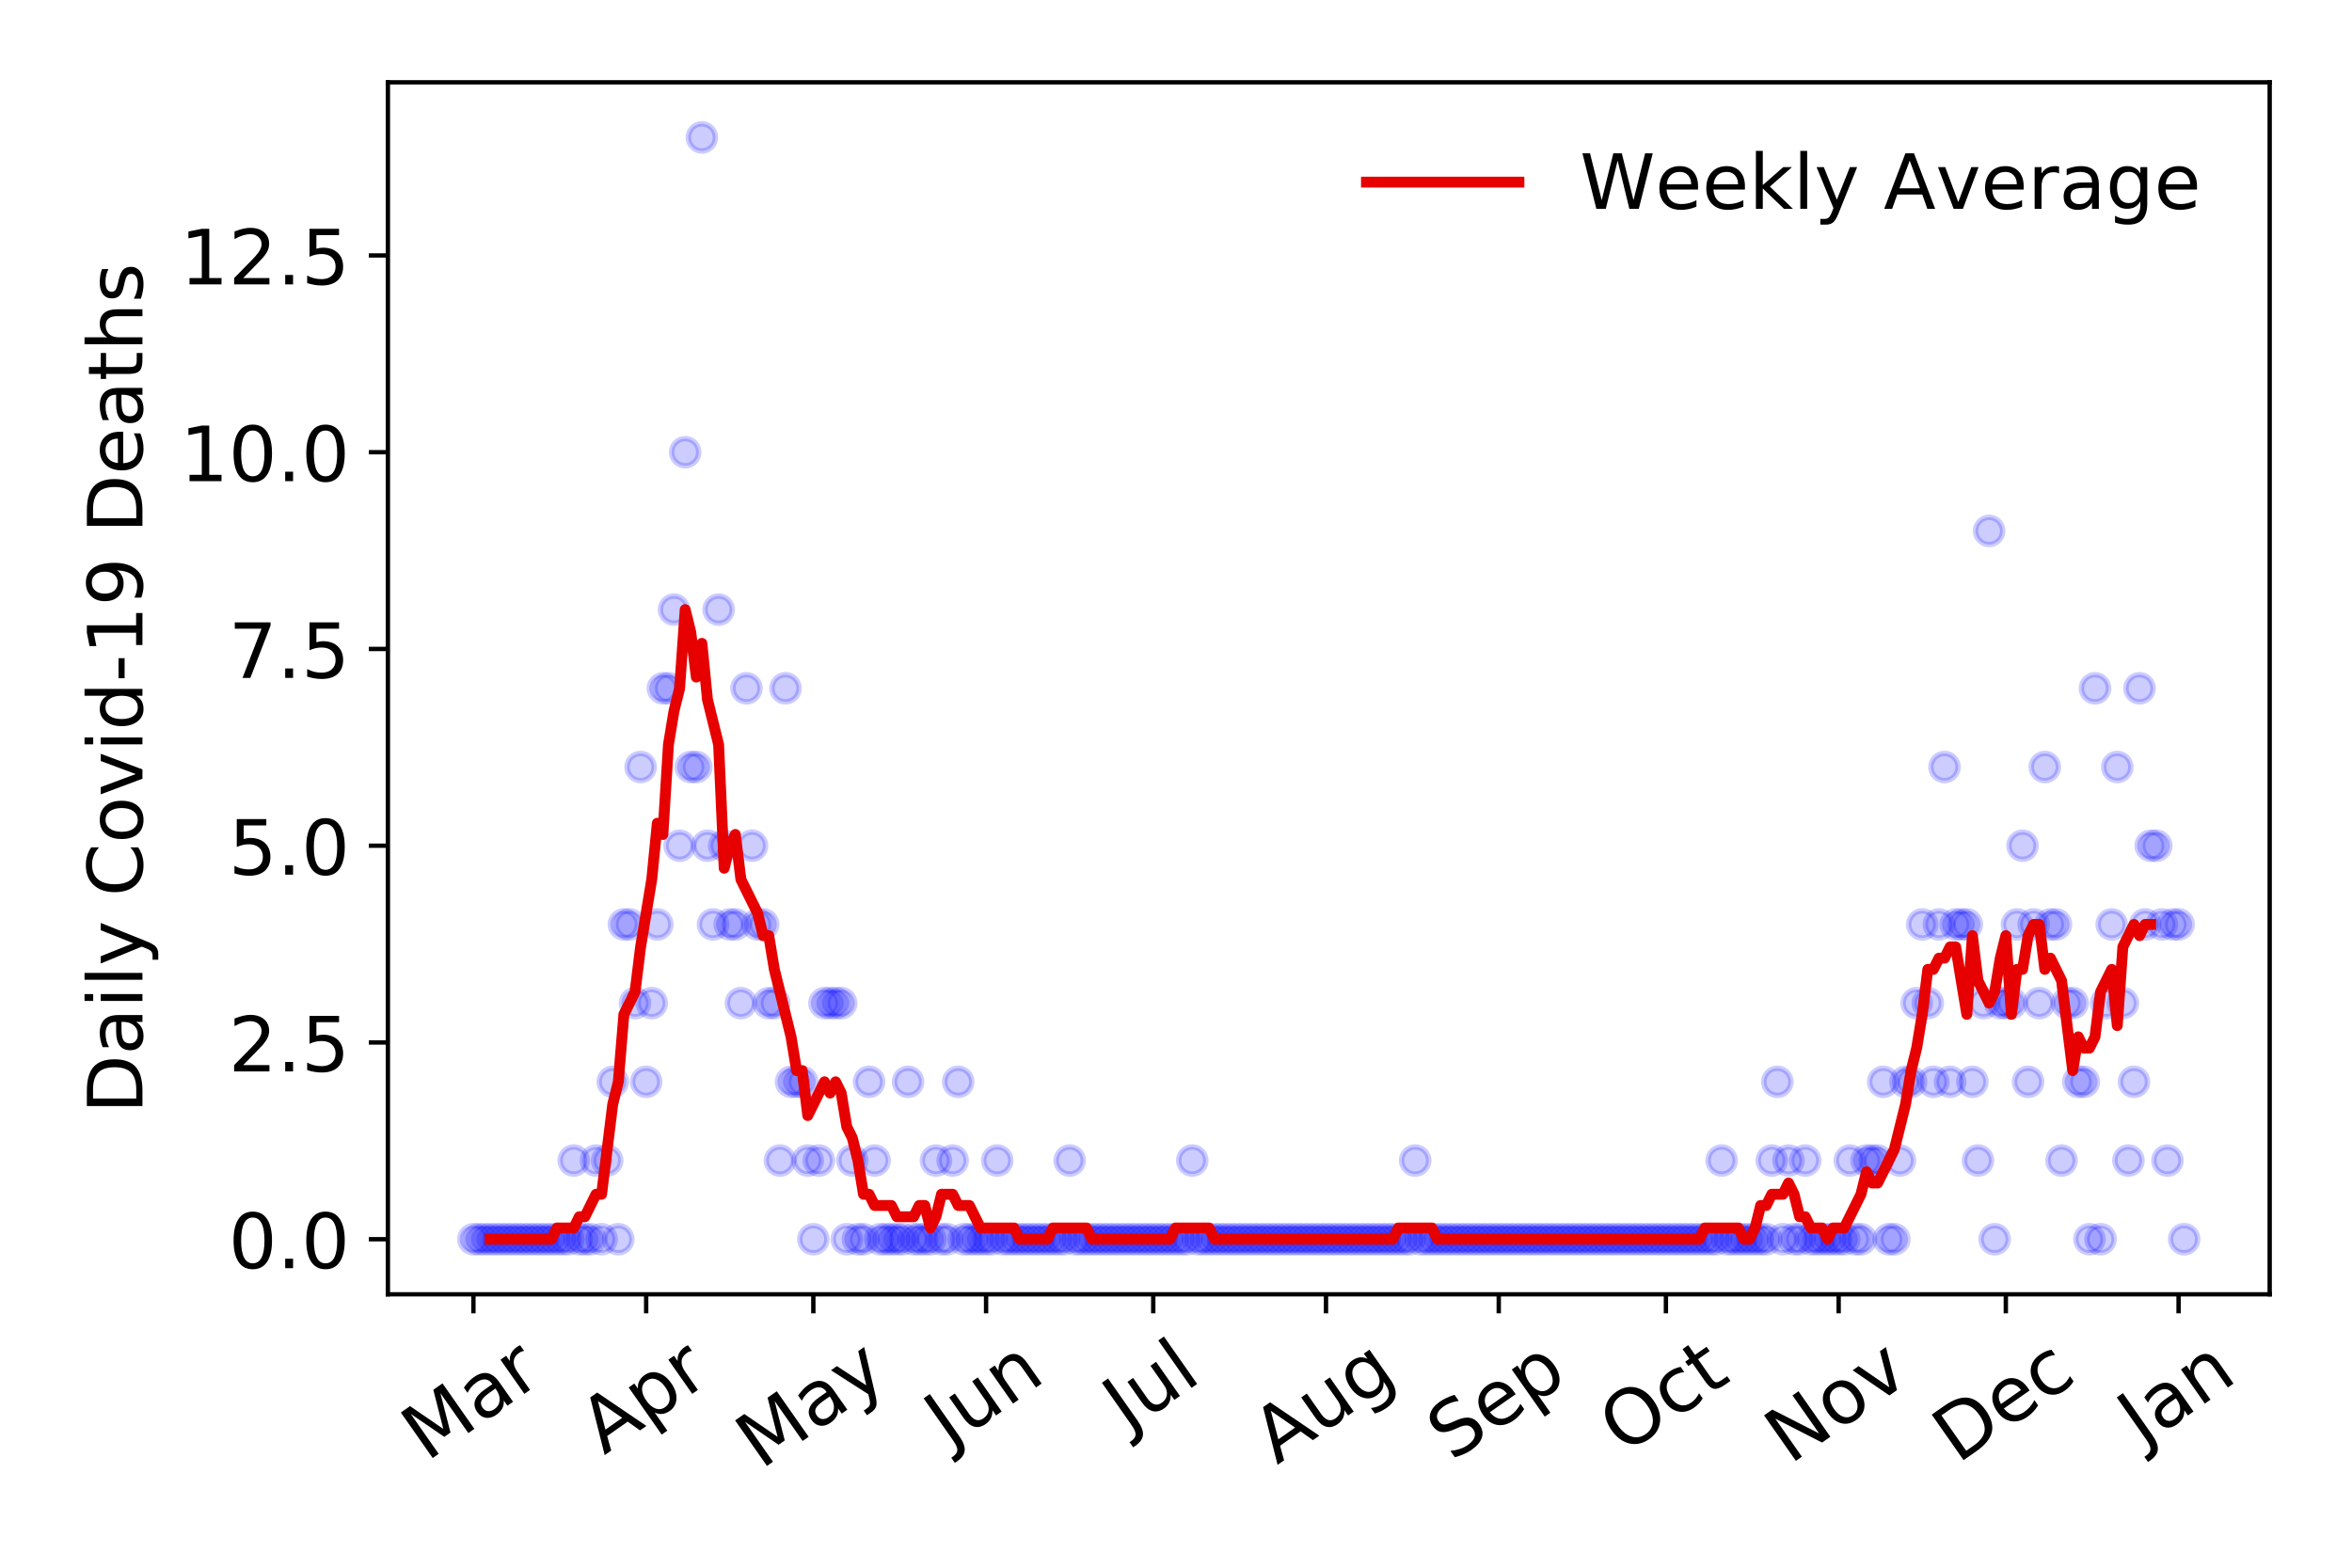 <?xml version="1.0" encoding="utf-8" standalone="no"?>
<!DOCTYPE svg PUBLIC "-//W3C//DTD SVG 1.1//EN"
  "http://www.w3.org/Graphics/SVG/1.1/DTD/svg11.dtd">
<!-- Created with matplotlib (https://matplotlib.org/) -->
<svg height="288pt" version="1.1" viewBox="0 0 432 288" width="432pt" xmlns="http://www.w3.org/2000/svg" xmlns:xlink="http://www.w3.org/1999/xlink">
 <defs>
  <style type="text/css">
*{stroke-linecap:butt;stroke-linejoin:round;}
  </style>
 </defs>
 <g id="figure_1">
  <g id="patch_1">
   <path d="M 0 288 
L 432 288 
L 432 0 
L 0 0 
z
" style="fill:#ffffff;"/>
  </g>
  <g id="axes_1">
   <g id="patch_2">
    <path d="M 71.245 237.778 
L 416.88 237.778 
L 416.88 15.12 
L 71.245 15.12 
z
" style="fill:#ffffff;"/>
   </g>
   <g id="matplotlib.axis_1">
    <g id="xtick_1">
     <g id="line2d_1">
      <defs>
       <path d="M 0 0 
L 0 3.5 
" id="mae426b57da" style="stroke:#000000;stroke-width:0.8;"/>
      </defs>
      <g>
       <use style="stroke:#000000;stroke-width:0.8;" x="86.956" xlink:href="#mae426b57da" y="237.778"/>
      </g>
     </g>
     <g id="text_1">
      <!-- Mar -->
      <defs>
       <path d="M 9.812 72.906 
L 24.516 72.906 
L 43.109 23.297 
L 61.812 72.906 
L 76.516 72.906 
L 76.516 0 
L 66.891 0 
L 66.891 64.016 
L 48.094 14.016 
L 38.188 14.016 
L 19.391 64.016 
L 19.391 0 
L 9.812 0 
z
" id="DejaVuSans-77"/>
       <path d="M 34.281 27.484 
Q 23.391 27.484 19.188 25 
Q 14.984 22.516 14.984 16.5 
Q 14.984 11.719 18.141 8.906 
Q 21.297 6.109 26.703 6.109 
Q 34.188 6.109 38.703 11.406 
Q 43.219 16.703 43.219 25.484 
L 43.219 27.484 
z
M 52.203 31.203 
L 52.203 0 
L 43.219 0 
L 43.219 8.297 
Q 40.141 3.328 35.547 0.953 
Q 30.953 -1.422 24.312 -1.422 
Q 15.922 -1.422 10.953 3.297 
Q 6 8.016 6 15.922 
Q 6 25.141 12.172 29.828 
Q 18.359 34.516 30.609 34.516 
L 43.219 34.516 
L 43.219 35.406 
Q 43.219 41.609 39.141 45 
Q 35.062 48.391 27.688 48.391 
Q 23 48.391 18.547 47.266 
Q 14.109 46.141 10.016 43.891 
L 10.016 52.203 
Q 14.938 54.109 19.578 55.047 
Q 24.219 56 28.609 56 
Q 40.484 56 46.344 49.844 
Q 52.203 43.703 52.203 31.203 
z
" id="DejaVuSans-97"/>
       <path d="M 41.109 46.297 
Q 39.594 47.172 37.812 47.578 
Q 36.031 48 33.891 48 
Q 26.266 48 22.188 43.047 
Q 18.109 38.094 18.109 28.812 
L 18.109 0 
L 9.078 0 
L 9.078 54.688 
L 18.109 54.688 
L 18.109 46.188 
Q 20.953 51.172 25.484 53.578 
Q 30.031 56 36.531 56 
Q 37.453 56 38.578 55.875 
Q 39.703 55.766 41.062 55.516 
z
" id="DejaVuSans-114"/>
      </defs>
      <g transform="translate(78.353 268.643)rotate(-35)scale(0.14 -0.14)">
       <use xlink:href="#DejaVuSans-77"/>
       <use x="86.279" xlink:href="#DejaVuSans-97"/>
       <use x="147.559" xlink:href="#DejaVuSans-114"/>
      </g>
     </g>
    </g>
    <g id="xtick_2">
     <g id="line2d_2">
      <g>
       <use style="stroke:#000000;stroke-width:0.8;" x="118.684" xlink:href="#mae426b57da" y="237.778"/>
      </g>
     </g>
     <g id="text_2">
      <!-- Apr -->
      <defs>
       <path d="M 34.188 63.188 
L 20.797 26.906 
L 47.609 26.906 
z
M 28.609 72.906 
L 39.797 72.906 
L 67.578 0 
L 57.328 0 
L 50.688 18.703 
L 17.828 18.703 
L 11.188 0 
L 0.781 0 
z
" id="DejaVuSans-65"/>
       <path d="M 18.109 8.203 
L 18.109 -20.797 
L 9.078 -20.797 
L 9.078 54.688 
L 18.109 54.688 
L 18.109 46.391 
Q 20.953 51.266 25.266 53.625 
Q 29.594 56 35.594 56 
Q 45.562 56 51.781 48.094 
Q 58.016 40.188 58.016 27.297 
Q 58.016 14.406 51.781 6.484 
Q 45.562 -1.422 35.594 -1.422 
Q 29.594 -1.422 25.266 0.953 
Q 20.953 3.328 18.109 8.203 
z
M 48.688 27.297 
Q 48.688 37.203 44.609 42.844 
Q 40.531 48.484 33.406 48.484 
Q 26.266 48.484 22.188 42.844 
Q 18.109 37.203 18.109 27.297 
Q 18.109 17.391 22.188 11.75 
Q 26.266 6.109 33.406 6.109 
Q 40.531 6.109 44.609 11.75 
Q 48.688 17.391 48.688 27.297 
z
" id="DejaVuSans-112"/>
      </defs>
      <g transform="translate(110.98 267.384)rotate(-35)scale(0.14 -0.14)">
       <use xlink:href="#DejaVuSans-65"/>
       <use x="68.408" xlink:href="#DejaVuSans-112"/>
       <use x="131.885" xlink:href="#DejaVuSans-114"/>
      </g>
     </g>
    </g>
    <g id="xtick_3">
     <g id="line2d_3">
      <g>
       <use style="stroke:#000000;stroke-width:0.8;" x="149.389" xlink:href="#mae426b57da" y="237.778"/>
      </g>
     </g>
     <g id="text_3">
      <!-- May -->
      <defs>
       <path d="M 32.172 -5.078 
Q 28.375 -14.844 24.75 -17.812 
Q 21.141 -20.797 15.094 -20.797 
L 7.906 -20.797 
L 7.906 -13.281 
L 13.188 -13.281 
Q 16.891 -13.281 18.938 -11.516 
Q 21 -9.766 23.484 -3.219 
L 25.094 0.875 
L 2.984 54.688 
L 12.5 54.688 
L 29.594 11.922 
L 46.688 54.688 
L 56.203 54.688 
z
" id="DejaVuSans-121"/>
      </defs>
      <g transform="translate(139.75 270.094)rotate(-35)scale(0.14 -0.14)">
       <use xlink:href="#DejaVuSans-77"/>
       <use x="86.279" xlink:href="#DejaVuSans-97"/>
       <use x="147.559" xlink:href="#DejaVuSans-121"/>
      </g>
     </g>
    </g>
    <g id="xtick_4">
     <g id="line2d_4">
      <g>
       <use style="stroke:#000000;stroke-width:0.8;" x="181.117" xlink:href="#mae426b57da" y="237.778"/>
      </g>
     </g>
     <g id="text_4">
      <!-- Jun -->
      <defs>
       <path d="M 9.812 72.906 
L 19.672 72.906 
L 19.672 5.078 
Q 19.672 -8.109 14.672 -14.062 
Q 9.672 -20.016 -1.422 -20.016 
L -5.172 -20.016 
L -5.172 -11.719 
L -2.094 -11.719 
Q 4.438 -11.719 7.125 -8.047 
Q 9.812 -4.391 9.812 5.078 
z
" id="DejaVuSans-74"/>
       <path d="M 8.5 21.578 
L 8.5 54.688 
L 17.484 54.688 
L 17.484 21.922 
Q 17.484 14.156 20.5 10.266 
Q 23.531 6.391 29.594 6.391 
Q 36.859 6.391 41.078 11.031 
Q 45.312 15.672 45.312 23.688 
L 45.312 54.688 
L 54.297 54.688 
L 54.297 0 
L 45.312 0 
L 45.312 8.406 
Q 42.047 3.422 37.719 1 
Q 33.406 -1.422 27.688 -1.422 
Q 18.266 -1.422 13.375 4.438 
Q 8.5 10.297 8.5 21.578 
z
M 31.109 56 
z
" id="DejaVuSans-117"/>
       <path d="M 54.891 33.016 
L 54.891 0 
L 45.906 0 
L 45.906 32.719 
Q 45.906 40.484 42.875 44.328 
Q 39.844 48.188 33.797 48.188 
Q 26.516 48.188 22.312 43.547 
Q 18.109 38.922 18.109 30.906 
L 18.109 0 
L 9.078 0 
L 9.078 54.688 
L 18.109 54.688 
L 18.109 46.188 
Q 21.344 51.125 25.703 53.562 
Q 30.078 56 35.797 56 
Q 45.219 56 50.047 50.172 
Q 54.891 44.344 54.891 33.016 
z
" id="DejaVuSans-110"/>
      </defs>
      <g transform="translate(174.374 266.039)rotate(-35)scale(0.14 -0.14)">
       <use xlink:href="#DejaVuSans-74"/>
       <use x="29.492" xlink:href="#DejaVuSans-117"/>
       <use x="92.871" xlink:href="#DejaVuSans-110"/>
      </g>
     </g>
    </g>
    <g id="xtick_5">
     <g id="line2d_5">
      <g>
       <use style="stroke:#000000;stroke-width:0.8;" x="211.822" xlink:href="#mae426b57da" y="237.778"/>
      </g>
     </g>
     <g id="text_5">
      <!-- Jul -->
      <defs>
       <path d="M 9.422 75.984 
L 18.406 75.984 
L 18.406 0 
L 9.422 0 
z
" id="DejaVuSans-108"/>
      </defs>
      <g transform="translate(207.12 263.181)rotate(-35)scale(0.14 -0.14)">
       <use xlink:href="#DejaVuSans-74"/>
       <use x="29.492" xlink:href="#DejaVuSans-117"/>
       <use x="92.871" xlink:href="#DejaVuSans-108"/>
      </g>
     </g>
    </g>
    <g id="xtick_6">
     <g id="line2d_6">
      <g>
       <use style="stroke:#000000;stroke-width:0.8;" x="243.551" xlink:href="#mae426b57da" y="237.778"/>
      </g>
     </g>
     <g id="text_6">
      <!-- Aug -->
      <defs>
       <path d="M 45.406 27.984 
Q 45.406 37.75 41.375 43.109 
Q 37.359 48.484 30.078 48.484 
Q 22.859 48.484 18.828 43.109 
Q 14.797 37.75 14.797 27.984 
Q 14.797 18.266 18.828 12.891 
Q 22.859 7.516 30.078 7.516 
Q 37.359 7.516 41.375 12.891 
Q 45.406 18.266 45.406 27.984 
z
M 54.391 6.781 
Q 54.391 -7.172 48.188 -13.984 
Q 42 -20.797 29.203 -20.797 
Q 24.469 -20.797 20.266 -20.094 
Q 16.062 -19.391 12.109 -17.922 
L 12.109 -9.188 
Q 16.062 -11.328 19.922 -12.344 
Q 23.781 -13.375 27.781 -13.375 
Q 36.625 -13.375 41.016 -8.766 
Q 45.406 -4.156 45.406 5.172 
L 45.406 9.625 
Q 42.625 4.781 38.281 2.391 
Q 33.938 0 27.875 0 
Q 17.828 0 11.672 7.656 
Q 5.516 15.328 5.516 27.984 
Q 5.516 40.672 11.672 48.328 
Q 17.828 56 27.875 56 
Q 33.938 56 38.281 53.609 
Q 42.625 51.219 45.406 46.391 
L 45.406 54.688 
L 54.391 54.688 
z
" id="DejaVuSans-103"/>
      </defs>
      <g transform="translate(234.57 269.172)rotate(-35)scale(0.14 -0.14)">
       <use xlink:href="#DejaVuSans-65"/>
       <use x="68.408" xlink:href="#DejaVuSans-117"/>
       <use x="131.787" xlink:href="#DejaVuSans-103"/>
      </g>
     </g>
    </g>
    <g id="xtick_7">
     <g id="line2d_7">
      <g>
       <use style="stroke:#000000;stroke-width:0.8;" x="275.279" xlink:href="#mae426b57da" y="237.778"/>
      </g>
     </g>
     <g id="text_7">
      <!-- Sep -->
      <defs>
       <path d="M 53.516 70.516 
L 53.516 60.891 
Q 47.906 63.578 42.922 64.891 
Q 37.938 66.219 33.297 66.219 
Q 25.25 66.219 20.875 63.094 
Q 16.5 59.969 16.5 54.203 
Q 16.5 49.359 19.406 46.891 
Q 22.312 44.438 30.422 42.922 
L 36.375 41.703 
Q 47.406 39.594 52.656 34.297 
Q 57.906 29 57.906 20.125 
Q 57.906 9.516 50.797 4.047 
Q 43.703 -1.422 29.984 -1.422 
Q 24.812 -1.422 18.969 -0.25 
Q 13.141 0.922 6.891 3.219 
L 6.891 13.375 
Q 12.891 10.016 18.656 8.297 
Q 24.422 6.594 29.984 6.594 
Q 38.422 6.594 43.016 9.906 
Q 47.609 13.234 47.609 19.391 
Q 47.609 24.75 44.312 27.781 
Q 41.016 30.812 33.5 32.328 
L 27.484 33.5 
Q 16.453 35.688 11.516 40.375 
Q 6.594 45.062 6.594 53.422 
Q 6.594 63.094 13.406 68.656 
Q 20.219 74.219 32.172 74.219 
Q 37.312 74.219 42.625 73.281 
Q 47.953 72.359 53.516 70.516 
z
" id="DejaVuSans-83"/>
       <path d="M 56.203 29.594 
L 56.203 25.203 
L 14.891 25.203 
Q 15.484 15.922 20.484 11.062 
Q 25.484 6.203 34.422 6.203 
Q 39.594 6.203 44.453 7.469 
Q 49.312 8.734 54.109 11.281 
L 54.109 2.781 
Q 49.266 0.734 44.188 -0.344 
Q 39.109 -1.422 33.891 -1.422 
Q 20.797 -1.422 13.156 6.188 
Q 5.516 13.812 5.516 26.812 
Q 5.516 40.234 12.766 48.109 
Q 20.016 56 32.328 56 
Q 43.359 56 49.781 48.891 
Q 56.203 41.797 56.203 29.594 
z
M 47.219 32.234 
Q 47.125 39.594 43.094 43.984 
Q 39.062 48.391 32.422 48.391 
Q 24.906 48.391 20.391 44.141 
Q 15.875 39.891 15.188 32.172 
z
" id="DejaVuSans-101"/>
      </defs>
      <g transform="translate(266.686 268.629)rotate(-35)scale(0.14 -0.14)">
       <use xlink:href="#DejaVuSans-83"/>
       <use x="63.477" xlink:href="#DejaVuSans-101"/>
       <use x="125" xlink:href="#DejaVuSans-112"/>
      </g>
     </g>
    </g>
    <g id="xtick_8">
     <g id="line2d_8">
      <g>
       <use style="stroke:#000000;stroke-width:0.8;" x="305.984" xlink:href="#mae426b57da" y="237.778"/>
      </g>
     </g>
     <g id="text_8">
      <!-- Oct -->
      <defs>
       <path d="M 39.406 66.219 
Q 28.656 66.219 22.328 58.203 
Q 16.016 50.203 16.016 36.375 
Q 16.016 22.609 22.328 14.594 
Q 28.656 6.594 39.406 6.594 
Q 50.141 6.594 56.422 14.594 
Q 62.703 22.609 62.703 36.375 
Q 62.703 50.203 56.422 58.203 
Q 50.141 66.219 39.406 66.219 
z
M 39.406 74.219 
Q 54.734 74.219 63.906 63.938 
Q 73.094 53.656 73.094 36.375 
Q 73.094 19.141 63.906 8.859 
Q 54.734 -1.422 39.406 -1.422 
Q 24.031 -1.422 14.812 8.828 
Q 5.609 19.094 5.609 36.375 
Q 5.609 53.656 14.812 63.938 
Q 24.031 74.219 39.406 74.219 
z
" id="DejaVuSans-79"/>
       <path d="M 48.781 52.594 
L 48.781 44.188 
Q 44.969 46.297 41.141 47.344 
Q 37.312 48.391 33.406 48.391 
Q 24.656 48.391 19.812 42.844 
Q 14.984 37.312 14.984 27.297 
Q 14.984 17.281 19.812 11.734 
Q 24.656 6.203 33.406 6.203 
Q 37.312 6.203 41.141 7.25 
Q 44.969 8.297 48.781 10.406 
L 48.781 2.094 
Q 45.016 0.344 40.984 -0.531 
Q 36.969 -1.422 32.422 -1.422 
Q 20.062 -1.422 12.781 6.344 
Q 5.516 14.109 5.516 27.297 
Q 5.516 40.672 12.859 48.328 
Q 20.219 56 33.016 56 
Q 37.156 56 41.109 55.141 
Q 45.062 54.297 48.781 52.594 
z
" id="DejaVuSans-99"/>
       <path d="M 18.312 70.219 
L 18.312 54.688 
L 36.812 54.688 
L 36.812 47.703 
L 18.312 47.703 
L 18.312 18.016 
Q 18.312 11.328 20.141 9.422 
Q 21.969 7.516 27.594 7.516 
L 36.812 7.516 
L 36.812 0 
L 27.594 0 
Q 17.188 0 13.234 3.875 
Q 9.281 7.766 9.281 18.016 
L 9.281 47.703 
L 2.688 47.703 
L 2.688 54.688 
L 9.281 54.688 
L 9.281 70.219 
z
" id="DejaVuSans-116"/>
      </defs>
      <g transform="translate(298.285 267.377)rotate(-35)scale(0.14 -0.14)">
       <use xlink:href="#DejaVuSans-79"/>
       <use x="78.711" xlink:href="#DejaVuSans-99"/>
       <use x="133.691" xlink:href="#DejaVuSans-116"/>
      </g>
     </g>
    </g>
    <g id="xtick_9">
     <g id="line2d_9">
      <g>
       <use style="stroke:#000000;stroke-width:0.8;" x="337.712" xlink:href="#mae426b57da" y="237.778"/>
      </g>
     </g>
     <g id="text_9">
      <!-- Nov -->
      <defs>
       <path d="M 9.812 72.906 
L 23.094 72.906 
L 55.422 11.922 
L 55.422 72.906 
L 64.984 72.906 
L 64.984 0 
L 51.703 0 
L 19.391 60.984 
L 19.391 0 
L 9.812 0 
z
" id="DejaVuSans-78"/>
       <path d="M 30.609 48.391 
Q 23.391 48.391 19.188 42.75 
Q 14.984 37.109 14.984 27.297 
Q 14.984 17.484 19.156 11.844 
Q 23.344 6.203 30.609 6.203 
Q 37.797 6.203 41.984 11.859 
Q 46.188 17.531 46.188 27.297 
Q 46.188 37.016 41.984 42.703 
Q 37.797 48.391 30.609 48.391 
z
M 30.609 56 
Q 42.328 56 49.016 48.375 
Q 55.719 40.766 55.719 27.297 
Q 55.719 13.875 49.016 6.219 
Q 42.328 -1.422 30.609 -1.422 
Q 18.844 -1.422 12.172 6.219 
Q 5.516 13.875 5.516 27.297 
Q 5.516 40.766 12.172 48.375 
Q 18.844 56 30.609 56 
z
" id="DejaVuSans-111"/>
       <path d="M 2.984 54.688 
L 12.5 54.688 
L 29.594 8.797 
L 46.688 54.688 
L 56.203 54.688 
L 35.688 0 
L 23.484 0 
z
" id="DejaVuSans-118"/>
      </defs>
      <g transform="translate(328.736 269.166)rotate(-35)scale(0.14 -0.14)">
       <use xlink:href="#DejaVuSans-78"/>
       <use x="74.805" xlink:href="#DejaVuSans-111"/>
       <use x="135.986" xlink:href="#DejaVuSans-118"/>
      </g>
     </g>
    </g>
    <g id="xtick_10">
     <g id="line2d_10">
      <g>
       <use style="stroke:#000000;stroke-width:0.8;" x="368.417" xlink:href="#mae426b57da" y="237.778"/>
      </g>
     </g>
     <g id="text_10">
      <!-- Dec -->
      <defs>
       <path d="M 19.672 64.797 
L 19.672 8.109 
L 31.594 8.109 
Q 46.688 8.109 53.688 14.938 
Q 60.688 21.781 60.688 36.531 
Q 60.688 51.172 53.688 57.984 
Q 46.688 64.797 31.594 64.797 
z
M 9.812 72.906 
L 30.078 72.906 
Q 51.266 72.906 61.172 64.094 
Q 71.094 55.281 71.094 36.531 
Q 71.094 17.672 61.125 8.828 
Q 51.172 0 30.078 0 
L 9.812 0 
z
" id="DejaVuSans-68"/>
      </defs>
      <g transform="translate(359.537 269.032)rotate(-35)scale(0.14 -0.14)">
       <use xlink:href="#DejaVuSans-68"/>
       <use x="77.002" xlink:href="#DejaVuSans-101"/>
       <use x="138.525" xlink:href="#DejaVuSans-99"/>
      </g>
     </g>
    </g>
    <g id="xtick_11">
     <g id="line2d_11">
      <g>
       <use style="stroke:#000000;stroke-width:0.8;" x="400.146" xlink:href="#mae426b57da" y="237.778"/>
      </g>
     </g>
     <g id="text_11">
      <!-- Jan -->
      <g transform="translate(393.522 265.871)rotate(-35)scale(0.14 -0.14)">
       <use xlink:href="#DejaVuSans-74"/>
       <use x="29.492" xlink:href="#DejaVuSans-97"/>
       <use x="90.771" xlink:href="#DejaVuSans-110"/>
      </g>
     </g>
    </g>
   </g>
   <g id="matplotlib.axis_2">
    <g id="ytick_1">
     <g id="line2d_12">
      <defs>
       <path d="M 0 0 
L -3.5 0 
" id="mefe1713ae9" style="stroke:#000000;stroke-width:0.8;"/>
      </defs>
      <g>
       <use style="stroke:#000000;stroke-width:0.8;" x="71.245" xlink:href="#mefe1713ae9" y="227.657"/>
      </g>
     </g>
     <g id="text_12">
      <!-- 0.0 -->
      <defs>
       <path d="M 31.781 66.406 
Q 24.172 66.406 20.328 58.906 
Q 16.5 51.422 16.5 36.375 
Q 16.5 21.391 20.328 13.891 
Q 24.172 6.391 31.781 6.391 
Q 39.453 6.391 43.281 13.891 
Q 47.125 21.391 47.125 36.375 
Q 47.125 51.422 43.281 58.906 
Q 39.453 66.406 31.781 66.406 
z
M 31.781 74.219 
Q 44.047 74.219 50.516 64.516 
Q 56.984 54.828 56.984 36.375 
Q 56.984 17.969 50.516 8.266 
Q 44.047 -1.422 31.781 -1.422 
Q 19.531 -1.422 13.062 8.266 
Q 6.594 17.969 6.594 36.375 
Q 6.594 54.828 13.062 64.516 
Q 19.531 74.219 31.781 74.219 
z
" id="DejaVuSans-48"/>
       <path d="M 10.688 12.406 
L 21 12.406 
L 21 0 
L 10.688 0 
z
" id="DejaVuSans-46"/>
      </defs>
      <g transform="translate(41.981 232.976)scale(0.14 -0.14)">
       <use xlink:href="#DejaVuSans-48"/>
       <use x="63.623" xlink:href="#DejaVuSans-46"/>
       <use x="95.41" xlink:href="#DejaVuSans-48"/>
      </g>
     </g>
    </g>
    <g id="ytick_2">
     <g id="line2d_13">
      <g>
       <use style="stroke:#000000;stroke-width:0.8;" x="71.245" xlink:href="#mefe1713ae9" y="191.512"/>
      </g>
     </g>
     <g id="text_13">
      <!-- 2.5 -->
      <defs>
       <path d="M 19.188 8.297 
L 53.609 8.297 
L 53.609 0 
L 7.328 0 
L 7.328 8.297 
Q 12.938 14.109 22.625 23.891 
Q 32.328 33.688 34.812 36.531 
Q 39.547 41.844 41.422 45.531 
Q 43.312 49.219 43.312 52.781 
Q 43.312 58.594 39.234 62.25 
Q 35.156 65.922 28.609 65.922 
Q 23.969 65.922 18.812 64.312 
Q 13.672 62.703 7.812 59.422 
L 7.812 69.391 
Q 13.766 71.781 18.938 73 
Q 24.125 74.219 28.422 74.219 
Q 39.75 74.219 46.484 68.547 
Q 53.219 62.891 53.219 53.422 
Q 53.219 48.922 51.531 44.891 
Q 49.859 40.875 45.406 35.406 
Q 44.188 33.984 37.641 27.219 
Q 31.109 20.453 19.188 8.297 
z
" id="DejaVuSans-50"/>
       <path d="M 10.797 72.906 
L 49.516 72.906 
L 49.516 64.594 
L 19.828 64.594 
L 19.828 46.734 
Q 21.969 47.469 24.109 47.828 
Q 26.266 48.188 28.422 48.188 
Q 40.625 48.188 47.75 41.5 
Q 54.891 34.812 54.891 23.391 
Q 54.891 11.625 47.562 5.094 
Q 40.234 -1.422 26.906 -1.422 
Q 22.312 -1.422 17.547 -0.641 
Q 12.797 0.141 7.719 1.703 
L 7.719 11.625 
Q 12.109 9.234 16.797 8.062 
Q 21.484 6.891 26.703 6.891 
Q 35.156 6.891 40.078 11.328 
Q 45.016 15.766 45.016 23.391 
Q 45.016 31 40.078 35.438 
Q 35.156 39.891 26.703 39.891 
Q 22.75 39.891 18.812 39.016 
Q 14.891 38.141 10.797 36.281 
z
" id="DejaVuSans-53"/>
      </defs>
      <g transform="translate(41.981 196.83)scale(0.14 -0.14)">
       <use xlink:href="#DejaVuSans-50"/>
       <use x="63.623" xlink:href="#DejaVuSans-46"/>
       <use x="95.41" xlink:href="#DejaVuSans-53"/>
      </g>
     </g>
    </g>
    <g id="ytick_3">
     <g id="line2d_14">
      <g>
       <use style="stroke:#000000;stroke-width:0.8;" x="71.245" xlink:href="#mefe1713ae9" y="155.366"/>
      </g>
     </g>
     <g id="text_14">
      <!-- 5.0 -->
      <g transform="translate(41.981 160.685)scale(0.14 -0.14)">
       <use xlink:href="#DejaVuSans-53"/>
       <use x="63.623" xlink:href="#DejaVuSans-46"/>
       <use x="95.41" xlink:href="#DejaVuSans-48"/>
      </g>
     </g>
    </g>
    <g id="ytick_4">
     <g id="line2d_15">
      <g>
       <use style="stroke:#000000;stroke-width:0.8;" x="71.245" xlink:href="#mefe1713ae9" y="119.22"/>
      </g>
     </g>
     <g id="text_15">
      <!-- 7.5 -->
      <defs>
       <path d="M 8.203 72.906 
L 55.078 72.906 
L 55.078 68.703 
L 28.609 0 
L 18.312 0 
L 43.219 64.594 
L 8.203 64.594 
z
" id="DejaVuSans-55"/>
      </defs>
      <g transform="translate(41.981 124.539)scale(0.14 -0.14)">
       <use xlink:href="#DejaVuSans-55"/>
       <use x="63.623" xlink:href="#DejaVuSans-46"/>
       <use x="95.41" xlink:href="#DejaVuSans-53"/>
      </g>
     </g>
    </g>
    <g id="ytick_5">
     <g id="line2d_16">
      <g>
       <use style="stroke:#000000;stroke-width:0.8;" x="71.245" xlink:href="#mefe1713ae9" y="83.074"/>
      </g>
     </g>
     <g id="text_16">
      <!-- 10.0 -->
      <defs>
       <path d="M 12.406 8.297 
L 28.516 8.297 
L 28.516 63.922 
L 10.984 60.406 
L 10.984 69.391 
L 28.422 72.906 
L 38.281 72.906 
L 38.281 8.297 
L 54.391 8.297 
L 54.391 0 
L 12.406 0 
z
" id="DejaVuSans-49"/>
      </defs>
      <g transform="translate(33.073 88.393)scale(0.14 -0.14)">
       <use xlink:href="#DejaVuSans-49"/>
       <use x="63.623" xlink:href="#DejaVuSans-48"/>
       <use x="127.246" xlink:href="#DejaVuSans-46"/>
       <use x="159.033" xlink:href="#DejaVuSans-48"/>
      </g>
     </g>
    </g>
    <g id="ytick_6">
     <g id="line2d_17">
      <g>
       <use style="stroke:#000000;stroke-width:0.8;" x="71.245" xlink:href="#mefe1713ae9" y="46.928"/>
      </g>
     </g>
     <g id="text_17">
      <!-- 12.5 -->
      <g transform="translate(33.073 52.247)scale(0.14 -0.14)">
       <use xlink:href="#DejaVuSans-49"/>
       <use x="63.623" xlink:href="#DejaVuSans-50"/>
       <use x="127.246" xlink:href="#DejaVuSans-46"/>
       <use x="159.033" xlink:href="#DejaVuSans-53"/>
      </g>
     </g>
    </g>
    <g id="text_18">
     <!-- Daily Covid-19 Deaths -->
     <defs>
      <path d="M 9.422 54.688 
L 18.406 54.688 
L 18.406 0 
L 9.422 0 
z
M 9.422 75.984 
L 18.406 75.984 
L 18.406 64.594 
L 9.422 64.594 
z
" id="DejaVuSans-105"/>
      <path id="DejaVuSans-32"/>
      <path d="M 64.406 67.281 
L 64.406 56.891 
Q 59.422 61.531 53.781 63.812 
Q 48.141 66.109 41.797 66.109 
Q 29.297 66.109 22.656 58.469 
Q 16.016 50.828 16.016 36.375 
Q 16.016 21.969 22.656 14.328 
Q 29.297 6.688 41.797 6.688 
Q 48.141 6.688 53.781 8.984 
Q 59.422 11.281 64.406 15.922 
L 64.406 5.609 
Q 59.234 2.094 53.438 0.328 
Q 47.656 -1.422 41.219 -1.422 
Q 24.656 -1.422 15.125 8.703 
Q 5.609 18.844 5.609 36.375 
Q 5.609 53.953 15.125 64.078 
Q 24.656 74.219 41.219 74.219 
Q 47.75 74.219 53.531 72.484 
Q 59.328 70.75 64.406 67.281 
z
" id="DejaVuSans-67"/>
      <path d="M 45.406 46.391 
L 45.406 75.984 
L 54.391 75.984 
L 54.391 0 
L 45.406 0 
L 45.406 8.203 
Q 42.578 3.328 38.25 0.953 
Q 33.938 -1.422 27.875 -1.422 
Q 17.969 -1.422 11.734 6.484 
Q 5.516 14.406 5.516 27.297 
Q 5.516 40.188 11.734 48.094 
Q 17.969 56 27.875 56 
Q 33.938 56 38.25 53.625 
Q 42.578 51.266 45.406 46.391 
z
M 14.797 27.297 
Q 14.797 17.391 18.875 11.75 
Q 22.953 6.109 30.078 6.109 
Q 37.203 6.109 41.297 11.75 
Q 45.406 17.391 45.406 27.297 
Q 45.406 37.203 41.297 42.844 
Q 37.203 48.484 30.078 48.484 
Q 22.953 48.484 18.875 42.844 
Q 14.797 37.203 14.797 27.297 
z
" id="DejaVuSans-100"/>
      <path d="M 4.891 31.391 
L 31.203 31.391 
L 31.203 23.391 
L 4.891 23.391 
z
" id="DejaVuSans-45"/>
      <path d="M 10.984 1.516 
L 10.984 10.5 
Q 14.703 8.734 18.5 7.812 
Q 22.312 6.891 25.984 6.891 
Q 35.75 6.891 40.891 13.453 
Q 46.047 20.016 46.781 33.406 
Q 43.953 29.203 39.594 26.953 
Q 35.25 24.703 29.984 24.703 
Q 19.047 24.703 12.672 31.312 
Q 6.297 37.938 6.297 49.422 
Q 6.297 60.641 12.938 67.422 
Q 19.578 74.219 30.609 74.219 
Q 43.266 74.219 49.922 64.516 
Q 56.594 54.828 56.594 36.375 
Q 56.594 19.141 48.406 8.859 
Q 40.234 -1.422 26.422 -1.422 
Q 22.703 -1.422 18.891 -0.688 
Q 15.094 0.047 10.984 1.516 
z
M 30.609 32.422 
Q 37.25 32.422 41.125 36.953 
Q 45.016 41.5 45.016 49.422 
Q 45.016 57.281 41.125 61.844 
Q 37.25 66.406 30.609 66.406 
Q 23.969 66.406 20.094 61.844 
Q 16.219 57.281 16.219 49.422 
Q 16.219 41.5 20.094 36.953 
Q 23.969 32.422 30.609 32.422 
z
" id="DejaVuSans-57"/>
      <path d="M 54.891 33.016 
L 54.891 0 
L 45.906 0 
L 45.906 32.719 
Q 45.906 40.484 42.875 44.328 
Q 39.844 48.188 33.797 48.188 
Q 26.516 48.188 22.312 43.547 
Q 18.109 38.922 18.109 30.906 
L 18.109 0 
L 9.078 0 
L 9.078 75.984 
L 18.109 75.984 
L 18.109 46.188 
Q 21.344 51.125 25.703 53.562 
Q 30.078 56 35.797 56 
Q 45.219 56 50.047 50.172 
Q 54.891 44.344 54.891 33.016 
z
" id="DejaVuSans-104"/>
      <path d="M 44.281 53.078 
L 44.281 44.578 
Q 40.484 46.531 36.375 47.5 
Q 32.281 48.484 27.875 48.484 
Q 21.188 48.484 17.844 46.438 
Q 14.5 44.391 14.5 40.281 
Q 14.5 37.156 16.891 35.375 
Q 19.281 33.594 26.516 31.984 
L 29.594 31.297 
Q 39.156 29.25 43.188 25.516 
Q 47.219 21.781 47.219 15.094 
Q 47.219 7.469 41.188 3.016 
Q 35.156 -1.422 24.609 -1.422 
Q 20.219 -1.422 15.453 -0.562 
Q 10.688 0.297 5.422 2 
L 5.422 11.281 
Q 10.406 8.688 15.234 7.391 
Q 20.062 6.109 24.812 6.109 
Q 31.156 6.109 34.562 8.281 
Q 37.984 10.453 37.984 14.406 
Q 37.984 18.062 35.516 20.016 
Q 33.062 21.969 24.703 23.781 
L 21.578 24.516 
Q 13.234 26.266 9.516 29.906 
Q 5.812 33.547 5.812 39.891 
Q 5.812 47.609 11.281 51.797 
Q 16.75 56 26.812 56 
Q 31.781 56 36.172 55.266 
Q 40.578 54.547 44.281 53.078 
z
" id="DejaVuSans-115"/>
     </defs>
     <g transform="translate(26.162 204.56)rotate(-90)scale(0.14 -0.14)">
      <use xlink:href="#DejaVuSans-68"/>
      <use x="77.002" xlink:href="#DejaVuSans-97"/>
      <use x="138.281" xlink:href="#DejaVuSans-105"/>
      <use x="166.064" xlink:href="#DejaVuSans-108"/>
      <use x="193.848" xlink:href="#DejaVuSans-121"/>
      <use x="253.027" xlink:href="#DejaVuSans-32"/>
      <use x="284.814" xlink:href="#DejaVuSans-67"/>
      <use x="354.639" xlink:href="#DejaVuSans-111"/>
      <use x="415.82" xlink:href="#DejaVuSans-118"/>
      <use x="475" xlink:href="#DejaVuSans-105"/>
      <use x="502.783" xlink:href="#DejaVuSans-100"/>
      <use x="566.26" xlink:href="#DejaVuSans-45"/>
      <use x="602.344" xlink:href="#DejaVuSans-49"/>
      <use x="665.967" xlink:href="#DejaVuSans-57"/>
      <use x="729.59" xlink:href="#DejaVuSans-32"/>
      <use x="761.377" xlink:href="#DejaVuSans-68"/>
      <use x="838.379" xlink:href="#DejaVuSans-101"/>
      <use x="899.902" xlink:href="#DejaVuSans-97"/>
      <use x="961.182" xlink:href="#DejaVuSans-116"/>
      <use x="1000.391" xlink:href="#DejaVuSans-104"/>
      <use x="1063.77" xlink:href="#DejaVuSans-115"/>
     </g>
    </g>
   </g>
   <g id="line2d_18">
    <defs>
     <path d="M 0 2.5 
C 0.663 2.5 1.299 2.237 1.768 1.768 
C 2.237 1.299 2.5 0.663 2.5 0 
C 2.5 -0.663 2.237 -1.299 1.768 -1.768 
C 1.299 -2.237 0.663 -2.5 0 -2.5 
C -0.663 -2.5 -1.299 -2.237 -1.768 -1.768 
C -2.237 -1.299 -2.5 -0.663 -2.5 0 
C -2.5 0.663 -2.237 1.299 -1.768 1.768 
C -1.299 2.237 -0.663 2.5 0 2.5 
z
" id="mde31d5f93d" style="stroke:#0000ff;stroke-opacity:0.2;"/>
    </defs>
    <g clip-path="url(#pd559854a5a)">
     <use style="fill:#0000ff;fill-opacity:0.2;stroke:#0000ff;stroke-opacity:0.2;" x="86.956" xlink:href="#mde31d5f93d" y="227.657"/>
     <use style="fill:#0000ff;fill-opacity:0.2;stroke:#0000ff;stroke-opacity:0.2;" x="87.979" xlink:href="#mde31d5f93d" y="227.657"/>
     <use style="fill:#0000ff;fill-opacity:0.2;stroke:#0000ff;stroke-opacity:0.2;" x="89.003" xlink:href="#mde31d5f93d" y="227.657"/>
     <use style="fill:#0000ff;fill-opacity:0.2;stroke:#0000ff;stroke-opacity:0.2;" x="90.026" xlink:href="#mde31d5f93d" y="227.657"/>
     <use style="fill:#0000ff;fill-opacity:0.2;stroke:#0000ff;stroke-opacity:0.2;" x="91.05" xlink:href="#mde31d5f93d" y="227.657"/>
     <use style="fill:#0000ff;fill-opacity:0.2;stroke:#0000ff;stroke-opacity:0.2;" x="92.073" xlink:href="#mde31d5f93d" y="227.657"/>
     <use style="fill:#0000ff;fill-opacity:0.2;stroke:#0000ff;stroke-opacity:0.2;" x="93.097" xlink:href="#mde31d5f93d" y="227.657"/>
     <use style="fill:#0000ff;fill-opacity:0.2;stroke:#0000ff;stroke-opacity:0.2;" x="94.12" xlink:href="#mde31d5f93d" y="227.657"/>
     <use style="fill:#0000ff;fill-opacity:0.2;stroke:#0000ff;stroke-opacity:0.2;" x="95.144" xlink:href="#mde31d5f93d" y="227.657"/>
     <use style="fill:#0000ff;fill-opacity:0.2;stroke:#0000ff;stroke-opacity:0.2;" x="96.167" xlink:href="#mde31d5f93d" y="227.657"/>
     <use style="fill:#0000ff;fill-opacity:0.2;stroke:#0000ff;stroke-opacity:0.2;" x="97.191" xlink:href="#mde31d5f93d" y="227.657"/>
     <use style="fill:#0000ff;fill-opacity:0.2;stroke:#0000ff;stroke-opacity:0.2;" x="98.214" xlink:href="#mde31d5f93d" y="227.657"/>
     <use style="fill:#0000ff;fill-opacity:0.2;stroke:#0000ff;stroke-opacity:0.2;" x="99.238" xlink:href="#mde31d5f93d" y="227.657"/>
     <use style="fill:#0000ff;fill-opacity:0.2;stroke:#0000ff;stroke-opacity:0.2;" x="100.261" xlink:href="#mde31d5f93d" y="227.657"/>
     <use style="fill:#0000ff;fill-opacity:0.2;stroke:#0000ff;stroke-opacity:0.2;" x="101.285" xlink:href="#mde31d5f93d" y="227.657"/>
     <use style="fill:#0000ff;fill-opacity:0.2;stroke:#0000ff;stroke-opacity:0.2;" x="102.308" xlink:href="#mde31d5f93d" y="227.657"/>
     <use style="fill:#0000ff;fill-opacity:0.2;stroke:#0000ff;stroke-opacity:0.2;" x="103.332" xlink:href="#mde31d5f93d" y="227.657"/>
     <use style="fill:#0000ff;fill-opacity:0.2;stroke:#0000ff;stroke-opacity:0.2;" x="104.355" xlink:href="#mde31d5f93d" y="227.657"/>
     <use style="fill:#0000ff;fill-opacity:0.2;stroke:#0000ff;stroke-opacity:0.2;" x="105.379" xlink:href="#mde31d5f93d" y="213.199"/>
     <use style="fill:#0000ff;fill-opacity:0.2;stroke:#0000ff;stroke-opacity:0.2;" x="106.402" xlink:href="#mde31d5f93d" y="227.657"/>
     <use style="fill:#0000ff;fill-opacity:0.2;stroke:#0000ff;stroke-opacity:0.2;" x="107.426" xlink:href="#mde31d5f93d" y="227.657"/>
     <use style="fill:#0000ff;fill-opacity:0.2;stroke:#0000ff;stroke-opacity:0.2;" x="108.449" xlink:href="#mde31d5f93d" y="227.657"/>
     <use style="fill:#0000ff;fill-opacity:0.2;stroke:#0000ff;stroke-opacity:0.2;" x="109.473" xlink:href="#mde31d5f93d" y="213.199"/>
     <use style="fill:#0000ff;fill-opacity:0.2;stroke:#0000ff;stroke-opacity:0.2;" x="110.496" xlink:href="#mde31d5f93d" y="227.657"/>
     <use style="fill:#0000ff;fill-opacity:0.2;stroke:#0000ff;stroke-opacity:0.2;" x="111.52" xlink:href="#mde31d5f93d" y="213.199"/>
     <use style="fill:#0000ff;fill-opacity:0.2;stroke:#0000ff;stroke-opacity:0.2;" x="112.543" xlink:href="#mde31d5f93d" y="198.741"/>
     <use style="fill:#0000ff;fill-opacity:0.2;stroke:#0000ff;stroke-opacity:0.2;" x="113.567" xlink:href="#mde31d5f93d" y="227.657"/>
     <use style="fill:#0000ff;fill-opacity:0.2;stroke:#0000ff;stroke-opacity:0.2;" x="114.59" xlink:href="#mde31d5f93d" y="169.824"/>
     <use style="fill:#0000ff;fill-opacity:0.2;stroke:#0000ff;stroke-opacity:0.2;" x="115.614" xlink:href="#mde31d5f93d" y="169.824"/>
     <use style="fill:#0000ff;fill-opacity:0.2;stroke:#0000ff;stroke-opacity:0.2;" x="116.637" xlink:href="#mde31d5f93d" y="184.282"/>
     <use style="fill:#0000ff;fill-opacity:0.2;stroke:#0000ff;stroke-opacity:0.2;" x="117.661" xlink:href="#mde31d5f93d" y="140.907"/>
     <use style="fill:#0000ff;fill-opacity:0.2;stroke:#0000ff;stroke-opacity:0.2;" x="118.684" xlink:href="#mde31d5f93d" y="198.741"/>
     <use style="fill:#0000ff;fill-opacity:0.2;stroke:#0000ff;stroke-opacity:0.2;" x="119.708" xlink:href="#mde31d5f93d" y="184.282"/>
     <use style="fill:#0000ff;fill-opacity:0.2;stroke:#0000ff;stroke-opacity:0.2;" x="120.731" xlink:href="#mde31d5f93d" y="169.824"/>
     <use style="fill:#0000ff;fill-opacity:0.2;stroke:#0000ff;stroke-opacity:0.2;" x="121.755" xlink:href="#mde31d5f93d" y="126.449"/>
     <use style="fill:#0000ff;fill-opacity:0.2;stroke:#0000ff;stroke-opacity:0.2;" x="122.778" xlink:href="#mde31d5f93d" y="126.449"/>
     <use style="fill:#0000ff;fill-opacity:0.2;stroke:#0000ff;stroke-opacity:0.2;" x="123.802" xlink:href="#mde31d5f93d" y="111.991"/>
     <use style="fill:#0000ff;fill-opacity:0.2;stroke:#0000ff;stroke-opacity:0.2;" x="124.825" xlink:href="#mde31d5f93d" y="155.366"/>
     <use style="fill:#0000ff;fill-opacity:0.2;stroke:#0000ff;stroke-opacity:0.2;" x="125.849" xlink:href="#mde31d5f93d" y="83.074"/>
     <use style="fill:#0000ff;fill-opacity:0.2;stroke:#0000ff;stroke-opacity:0.2;" x="126.872" xlink:href="#mde31d5f93d" y="140.907"/>
     <use style="fill:#0000ff;fill-opacity:0.2;stroke:#0000ff;stroke-opacity:0.2;" x="127.896" xlink:href="#mde31d5f93d" y="140.907"/>
     <use style="fill:#0000ff;fill-opacity:0.2;stroke:#0000ff;stroke-opacity:0.2;" x="128.919" xlink:href="#mde31d5f93d" y="25.241"/>
     <use style="fill:#0000ff;fill-opacity:0.2;stroke:#0000ff;stroke-opacity:0.2;" x="129.943" xlink:href="#mde31d5f93d" y="155.366"/>
     <use style="fill:#0000ff;fill-opacity:0.2;stroke:#0000ff;stroke-opacity:0.2;" x="130.966" xlink:href="#mde31d5f93d" y="169.824"/>
     <use style="fill:#0000ff;fill-opacity:0.2;stroke:#0000ff;stroke-opacity:0.2;" x="131.99" xlink:href="#mde31d5f93d" y="111.991"/>
     <use style="fill:#0000ff;fill-opacity:0.2;stroke:#0000ff;stroke-opacity:0.2;" x="133.013" xlink:href="#mde31d5f93d" y="155.366"/>
     <use style="fill:#0000ff;fill-opacity:0.2;stroke:#0000ff;stroke-opacity:0.2;" x="134.037" xlink:href="#mde31d5f93d" y="169.824"/>
     <use style="fill:#0000ff;fill-opacity:0.2;stroke:#0000ff;stroke-opacity:0.2;" x="135.06" xlink:href="#mde31d5f93d" y="169.824"/>
     <use style="fill:#0000ff;fill-opacity:0.2;stroke:#0000ff;stroke-opacity:0.2;" x="136.084" xlink:href="#mde31d5f93d" y="184.282"/>
     <use style="fill:#0000ff;fill-opacity:0.2;stroke:#0000ff;stroke-opacity:0.2;" x="137.107" xlink:href="#mde31d5f93d" y="126.449"/>
     <use style="fill:#0000ff;fill-opacity:0.2;stroke:#0000ff;stroke-opacity:0.2;" x="138.131" xlink:href="#mde31d5f93d" y="155.366"/>
     <use style="fill:#0000ff;fill-opacity:0.2;stroke:#0000ff;stroke-opacity:0.2;" x="139.154" xlink:href="#mde31d5f93d" y="169.824"/>
     <use style="fill:#0000ff;fill-opacity:0.2;stroke:#0000ff;stroke-opacity:0.2;" x="140.178" xlink:href="#mde31d5f93d" y="169.824"/>
     <use style="fill:#0000ff;fill-opacity:0.2;stroke:#0000ff;stroke-opacity:0.2;" x="141.201" xlink:href="#mde31d5f93d" y="184.282"/>
     <use style="fill:#0000ff;fill-opacity:0.2;stroke:#0000ff;stroke-opacity:0.2;" x="142.225" xlink:href="#mde31d5f93d" y="184.282"/>
     <use style="fill:#0000ff;fill-opacity:0.2;stroke:#0000ff;stroke-opacity:0.2;" x="143.248" xlink:href="#mde31d5f93d" y="213.199"/>
     <use style="fill:#0000ff;fill-opacity:0.2;stroke:#0000ff;stroke-opacity:0.2;" x="144.272" xlink:href="#mde31d5f93d" y="126.449"/>
     <use style="fill:#0000ff;fill-opacity:0.2;stroke:#0000ff;stroke-opacity:0.2;" x="145.295" xlink:href="#mde31d5f93d" y="198.741"/>
     <use style="fill:#0000ff;fill-opacity:0.2;stroke:#0000ff;stroke-opacity:0.2;" x="146.319" xlink:href="#mde31d5f93d" y="198.741"/>
     <use style="fill:#0000ff;fill-opacity:0.2;stroke:#0000ff;stroke-opacity:0.2;" x="147.342" xlink:href="#mde31d5f93d" y="198.741"/>
     <use style="fill:#0000ff;fill-opacity:0.2;stroke:#0000ff;stroke-opacity:0.2;" x="148.366" xlink:href="#mde31d5f93d" y="213.199"/>
     <use style="fill:#0000ff;fill-opacity:0.2;stroke:#0000ff;stroke-opacity:0.2;" x="149.389" xlink:href="#mde31d5f93d" y="227.657"/>
     <use style="fill:#0000ff;fill-opacity:0.2;stroke:#0000ff;stroke-opacity:0.2;" x="150.413" xlink:href="#mde31d5f93d" y="213.199"/>
     <use style="fill:#0000ff;fill-opacity:0.2;stroke:#0000ff;stroke-opacity:0.2;" x="151.436" xlink:href="#mde31d5f93d" y="184.282"/>
     <use style="fill:#0000ff;fill-opacity:0.2;stroke:#0000ff;stroke-opacity:0.2;" x="152.46" xlink:href="#mde31d5f93d" y="184.282"/>
     <use style="fill:#0000ff;fill-opacity:0.2;stroke:#0000ff;stroke-opacity:0.2;" x="153.483" xlink:href="#mde31d5f93d" y="184.282"/>
     <use style="fill:#0000ff;fill-opacity:0.2;stroke:#0000ff;stroke-opacity:0.2;" x="154.506" xlink:href="#mde31d5f93d" y="184.282"/>
     <use style="fill:#0000ff;fill-opacity:0.2;stroke:#0000ff;stroke-opacity:0.2;" x="155.53" xlink:href="#mde31d5f93d" y="227.657"/>
     <use style="fill:#0000ff;fill-opacity:0.2;stroke:#0000ff;stroke-opacity:0.2;" x="156.553" xlink:href="#mde31d5f93d" y="213.199"/>
     <use style="fill:#0000ff;fill-opacity:0.2;stroke:#0000ff;stroke-opacity:0.2;" x="157.577" xlink:href="#mde31d5f93d" y="227.657"/>
     <use style="fill:#0000ff;fill-opacity:0.2;stroke:#0000ff;stroke-opacity:0.2;" x="158.6" xlink:href="#mde31d5f93d" y="227.657"/>
     <use style="fill:#0000ff;fill-opacity:0.2;stroke:#0000ff;stroke-opacity:0.2;" x="159.624" xlink:href="#mde31d5f93d" y="198.741"/>
     <use style="fill:#0000ff;fill-opacity:0.2;stroke:#0000ff;stroke-opacity:0.2;" x="160.647" xlink:href="#mde31d5f93d" y="213.199"/>
     <use style="fill:#0000ff;fill-opacity:0.2;stroke:#0000ff;stroke-opacity:0.2;" x="161.671" xlink:href="#mde31d5f93d" y="227.657"/>
     <use style="fill:#0000ff;fill-opacity:0.2;stroke:#0000ff;stroke-opacity:0.2;" x="162.694" xlink:href="#mde31d5f93d" y="227.657"/>
     <use style="fill:#0000ff;fill-opacity:0.2;stroke:#0000ff;stroke-opacity:0.2;" x="163.718" xlink:href="#mde31d5f93d" y="227.657"/>
     <use style="fill:#0000ff;fill-opacity:0.2;stroke:#0000ff;stroke-opacity:0.2;" x="164.741" xlink:href="#mde31d5f93d" y="227.657"/>
     <use style="fill:#0000ff;fill-opacity:0.2;stroke:#0000ff;stroke-opacity:0.2;" x="165.765" xlink:href="#mde31d5f93d" y="227.657"/>
     <use style="fill:#0000ff;fill-opacity:0.2;stroke:#0000ff;stroke-opacity:0.2;" x="166.788" xlink:href="#mde31d5f93d" y="198.741"/>
     <use style="fill:#0000ff;fill-opacity:0.2;stroke:#0000ff;stroke-opacity:0.2;" x="167.812" xlink:href="#mde31d5f93d" y="227.657"/>
     <use style="fill:#0000ff;fill-opacity:0.2;stroke:#0000ff;stroke-opacity:0.2;" x="168.835" xlink:href="#mde31d5f93d" y="227.657"/>
     <use style="fill:#0000ff;fill-opacity:0.2;stroke:#0000ff;stroke-opacity:0.2;" x="169.859" xlink:href="#mde31d5f93d" y="227.657"/>
     <use style="fill:#0000ff;fill-opacity:0.2;stroke:#0000ff;stroke-opacity:0.2;" x="170.882" xlink:href="#mde31d5f93d" y="227.657"/>
     <use style="fill:#0000ff;fill-opacity:0.2;stroke:#0000ff;stroke-opacity:0.2;" x="171.906" xlink:href="#mde31d5f93d" y="213.199"/>
     <use style="fill:#0000ff;fill-opacity:0.2;stroke:#0000ff;stroke-opacity:0.2;" x="172.929" xlink:href="#mde31d5f93d" y="227.657"/>
     <use style="fill:#0000ff;fill-opacity:0.2;stroke:#0000ff;stroke-opacity:0.2;" x="173.953" xlink:href="#mde31d5f93d" y="227.657"/>
     <use style="fill:#0000ff;fill-opacity:0.2;stroke:#0000ff;stroke-opacity:0.2;" x="174.976" xlink:href="#mde31d5f93d" y="213.199"/>
     <use style="fill:#0000ff;fill-opacity:0.2;stroke:#0000ff;stroke-opacity:0.2;" x="176" xlink:href="#mde31d5f93d" y="198.741"/>
     <use style="fill:#0000ff;fill-opacity:0.2;stroke:#0000ff;stroke-opacity:0.2;" x="177.023" xlink:href="#mde31d5f93d" y="227.657"/>
     <use style="fill:#0000ff;fill-opacity:0.2;stroke:#0000ff;stroke-opacity:0.2;" x="178.047" xlink:href="#mde31d5f93d" y="227.657"/>
     <use style="fill:#0000ff;fill-opacity:0.2;stroke:#0000ff;stroke-opacity:0.2;" x="179.07" xlink:href="#mde31d5f93d" y="227.657"/>
     <use style="fill:#0000ff;fill-opacity:0.2;stroke:#0000ff;stroke-opacity:0.2;" x="180.094" xlink:href="#mde31d5f93d" y="227.657"/>
     <use style="fill:#0000ff;fill-opacity:0.2;stroke:#0000ff;stroke-opacity:0.2;" x="181.117" xlink:href="#mde31d5f93d" y="227.657"/>
     <use style="fill:#0000ff;fill-opacity:0.2;stroke:#0000ff;stroke-opacity:0.2;" x="182.141" xlink:href="#mde31d5f93d" y="227.657"/>
     <use style="fill:#0000ff;fill-opacity:0.2;stroke:#0000ff;stroke-opacity:0.2;" x="183.164" xlink:href="#mde31d5f93d" y="213.199"/>
     <use style="fill:#0000ff;fill-opacity:0.2;stroke:#0000ff;stroke-opacity:0.2;" x="184.188" xlink:href="#mde31d5f93d" y="227.657"/>
     <use style="fill:#0000ff;fill-opacity:0.2;stroke:#0000ff;stroke-opacity:0.2;" x="185.211" xlink:href="#mde31d5f93d" y="227.657"/>
     <use style="fill:#0000ff;fill-opacity:0.2;stroke:#0000ff;stroke-opacity:0.2;" x="186.235" xlink:href="#mde31d5f93d" y="227.657"/>
     <use style="fill:#0000ff;fill-opacity:0.2;stroke:#0000ff;stroke-opacity:0.2;" x="187.258" xlink:href="#mde31d5f93d" y="227.657"/>
     <use style="fill:#0000ff;fill-opacity:0.2;stroke:#0000ff;stroke-opacity:0.2;" x="188.282" xlink:href="#mde31d5f93d" y="227.657"/>
     <use style="fill:#0000ff;fill-opacity:0.2;stroke:#0000ff;stroke-opacity:0.2;" x="189.305" xlink:href="#mde31d5f93d" y="227.657"/>
     <use style="fill:#0000ff;fill-opacity:0.2;stroke:#0000ff;stroke-opacity:0.2;" x="190.329" xlink:href="#mde31d5f93d" y="227.657"/>
     <use style="fill:#0000ff;fill-opacity:0.2;stroke:#0000ff;stroke-opacity:0.2;" x="191.352" xlink:href="#mde31d5f93d" y="227.657"/>
     <use style="fill:#0000ff;fill-opacity:0.2;stroke:#0000ff;stroke-opacity:0.2;" x="192.376" xlink:href="#mde31d5f93d" y="227.657"/>
     <use style="fill:#0000ff;fill-opacity:0.2;stroke:#0000ff;stroke-opacity:0.2;" x="193.399" xlink:href="#mde31d5f93d" y="227.657"/>
     <use style="fill:#0000ff;fill-opacity:0.2;stroke:#0000ff;stroke-opacity:0.2;" x="194.423" xlink:href="#mde31d5f93d" y="227.657"/>
     <use style="fill:#0000ff;fill-opacity:0.2;stroke:#0000ff;stroke-opacity:0.2;" x="195.446" xlink:href="#mde31d5f93d" y="227.657"/>
     <use style="fill:#0000ff;fill-opacity:0.2;stroke:#0000ff;stroke-opacity:0.2;" x="196.47" xlink:href="#mde31d5f93d" y="213.199"/>
     <use style="fill:#0000ff;fill-opacity:0.2;stroke:#0000ff;stroke-opacity:0.2;" x="197.493" xlink:href="#mde31d5f93d" y="227.657"/>
     <use style="fill:#0000ff;fill-opacity:0.2;stroke:#0000ff;stroke-opacity:0.2;" x="198.517" xlink:href="#mde31d5f93d" y="227.657"/>
     <use style="fill:#0000ff;fill-opacity:0.2;stroke:#0000ff;stroke-opacity:0.2;" x="199.54" xlink:href="#mde31d5f93d" y="227.657"/>
     <use style="fill:#0000ff;fill-opacity:0.2;stroke:#0000ff;stroke-opacity:0.2;" x="200.564" xlink:href="#mde31d5f93d" y="227.657"/>
     <use style="fill:#0000ff;fill-opacity:0.2;stroke:#0000ff;stroke-opacity:0.2;" x="201.587" xlink:href="#mde31d5f93d" y="227.657"/>
     <use style="fill:#0000ff;fill-opacity:0.2;stroke:#0000ff;stroke-opacity:0.2;" x="202.611" xlink:href="#mde31d5f93d" y="227.657"/>
     <use style="fill:#0000ff;fill-opacity:0.2;stroke:#0000ff;stroke-opacity:0.2;" x="203.634" xlink:href="#mde31d5f93d" y="227.657"/>
     <use style="fill:#0000ff;fill-opacity:0.2;stroke:#0000ff;stroke-opacity:0.2;" x="204.658" xlink:href="#mde31d5f93d" y="227.657"/>
     <use style="fill:#0000ff;fill-opacity:0.2;stroke:#0000ff;stroke-opacity:0.2;" x="205.681" xlink:href="#mde31d5f93d" y="227.657"/>
     <use style="fill:#0000ff;fill-opacity:0.2;stroke:#0000ff;stroke-opacity:0.2;" x="206.705" xlink:href="#mde31d5f93d" y="227.657"/>
     <use style="fill:#0000ff;fill-opacity:0.2;stroke:#0000ff;stroke-opacity:0.2;" x="207.728" xlink:href="#mde31d5f93d" y="227.657"/>
     <use style="fill:#0000ff;fill-opacity:0.2;stroke:#0000ff;stroke-opacity:0.2;" x="208.752" xlink:href="#mde31d5f93d" y="227.657"/>
     <use style="fill:#0000ff;fill-opacity:0.2;stroke:#0000ff;stroke-opacity:0.2;" x="209.775" xlink:href="#mde31d5f93d" y="227.657"/>
     <use style="fill:#0000ff;fill-opacity:0.2;stroke:#0000ff;stroke-opacity:0.2;" x="210.799" xlink:href="#mde31d5f93d" y="227.657"/>
     <use style="fill:#0000ff;fill-opacity:0.2;stroke:#0000ff;stroke-opacity:0.2;" x="211.822" xlink:href="#mde31d5f93d" y="227.657"/>
     <use style="fill:#0000ff;fill-opacity:0.2;stroke:#0000ff;stroke-opacity:0.2;" x="212.846" xlink:href="#mde31d5f93d" y="227.657"/>
     <use style="fill:#0000ff;fill-opacity:0.2;stroke:#0000ff;stroke-opacity:0.2;" x="213.869" xlink:href="#mde31d5f93d" y="227.657"/>
     <use style="fill:#0000ff;fill-opacity:0.2;stroke:#0000ff;stroke-opacity:0.2;" x="214.893" xlink:href="#mde31d5f93d" y="227.657"/>
     <use style="fill:#0000ff;fill-opacity:0.2;stroke:#0000ff;stroke-opacity:0.2;" x="215.916" xlink:href="#mde31d5f93d" y="227.657"/>
     <use style="fill:#0000ff;fill-opacity:0.2;stroke:#0000ff;stroke-opacity:0.2;" x="216.94" xlink:href="#mde31d5f93d" y="227.657"/>
     <use style="fill:#0000ff;fill-opacity:0.2;stroke:#0000ff;stroke-opacity:0.2;" x="217.963" xlink:href="#mde31d5f93d" y="227.657"/>
     <use style="fill:#0000ff;fill-opacity:0.2;stroke:#0000ff;stroke-opacity:0.2;" x="218.987" xlink:href="#mde31d5f93d" y="213.199"/>
     <use style="fill:#0000ff;fill-opacity:0.2;stroke:#0000ff;stroke-opacity:0.2;" x="220.01" xlink:href="#mde31d5f93d" y="227.657"/>
     <use style="fill:#0000ff;fill-opacity:0.2;stroke:#0000ff;stroke-opacity:0.2;" x="221.034" xlink:href="#mde31d5f93d" y="227.657"/>
     <use style="fill:#0000ff;fill-opacity:0.2;stroke:#0000ff;stroke-opacity:0.2;" x="222.057" xlink:href="#mde31d5f93d" y="227.657"/>
     <use style="fill:#0000ff;fill-opacity:0.2;stroke:#0000ff;stroke-opacity:0.2;" x="223.081" xlink:href="#mde31d5f93d" y="227.657"/>
     <use style="fill:#0000ff;fill-opacity:0.2;stroke:#0000ff;stroke-opacity:0.2;" x="224.104" xlink:href="#mde31d5f93d" y="227.657"/>
     <use style="fill:#0000ff;fill-opacity:0.2;stroke:#0000ff;stroke-opacity:0.2;" x="225.128" xlink:href="#mde31d5f93d" y="227.657"/>
     <use style="fill:#0000ff;fill-opacity:0.2;stroke:#0000ff;stroke-opacity:0.2;" x="226.151" xlink:href="#mde31d5f93d" y="227.657"/>
     <use style="fill:#0000ff;fill-opacity:0.2;stroke:#0000ff;stroke-opacity:0.2;" x="227.175" xlink:href="#mde31d5f93d" y="227.657"/>
     <use style="fill:#0000ff;fill-opacity:0.2;stroke:#0000ff;stroke-opacity:0.2;" x="228.198" xlink:href="#mde31d5f93d" y="227.657"/>
     <use style="fill:#0000ff;fill-opacity:0.2;stroke:#0000ff;stroke-opacity:0.2;" x="229.222" xlink:href="#mde31d5f93d" y="227.657"/>
     <use style="fill:#0000ff;fill-opacity:0.2;stroke:#0000ff;stroke-opacity:0.2;" x="230.245" xlink:href="#mde31d5f93d" y="227.657"/>
     <use style="fill:#0000ff;fill-opacity:0.2;stroke:#0000ff;stroke-opacity:0.2;" x="231.269" xlink:href="#mde31d5f93d" y="227.657"/>
     <use style="fill:#0000ff;fill-opacity:0.2;stroke:#0000ff;stroke-opacity:0.2;" x="232.292" xlink:href="#mde31d5f93d" y="227.657"/>
     <use style="fill:#0000ff;fill-opacity:0.2;stroke:#0000ff;stroke-opacity:0.2;" x="233.316" xlink:href="#mde31d5f93d" y="227.657"/>
     <use style="fill:#0000ff;fill-opacity:0.2;stroke:#0000ff;stroke-opacity:0.2;" x="234.339" xlink:href="#mde31d5f93d" y="227.657"/>
     <use style="fill:#0000ff;fill-opacity:0.2;stroke:#0000ff;stroke-opacity:0.2;" x="235.363" xlink:href="#mde31d5f93d" y="227.657"/>
     <use style="fill:#0000ff;fill-opacity:0.2;stroke:#0000ff;stroke-opacity:0.2;" x="236.386" xlink:href="#mde31d5f93d" y="227.657"/>
     <use style="fill:#0000ff;fill-opacity:0.2;stroke:#0000ff;stroke-opacity:0.2;" x="237.41" xlink:href="#mde31d5f93d" y="227.657"/>
     <use style="fill:#0000ff;fill-opacity:0.2;stroke:#0000ff;stroke-opacity:0.2;" x="238.433" xlink:href="#mde31d5f93d" y="227.657"/>
     <use style="fill:#0000ff;fill-opacity:0.2;stroke:#0000ff;stroke-opacity:0.2;" x="239.457" xlink:href="#mde31d5f93d" y="227.657"/>
     <use style="fill:#0000ff;fill-opacity:0.2;stroke:#0000ff;stroke-opacity:0.2;" x="240.48" xlink:href="#mde31d5f93d" y="227.657"/>
     <use style="fill:#0000ff;fill-opacity:0.2;stroke:#0000ff;stroke-opacity:0.2;" x="241.504" xlink:href="#mde31d5f93d" y="227.657"/>
     <use style="fill:#0000ff;fill-opacity:0.2;stroke:#0000ff;stroke-opacity:0.2;" x="242.527" xlink:href="#mde31d5f93d" y="227.657"/>
     <use style="fill:#0000ff;fill-opacity:0.2;stroke:#0000ff;stroke-opacity:0.2;" x="243.551" xlink:href="#mde31d5f93d" y="227.657"/>
     <use style="fill:#0000ff;fill-opacity:0.2;stroke:#0000ff;stroke-opacity:0.2;" x="244.574" xlink:href="#mde31d5f93d" y="227.657"/>
     <use style="fill:#0000ff;fill-opacity:0.2;stroke:#0000ff;stroke-opacity:0.2;" x="245.598" xlink:href="#mde31d5f93d" y="227.657"/>
     <use style="fill:#0000ff;fill-opacity:0.2;stroke:#0000ff;stroke-opacity:0.2;" x="246.621" xlink:href="#mde31d5f93d" y="227.657"/>
     <use style="fill:#0000ff;fill-opacity:0.2;stroke:#0000ff;stroke-opacity:0.2;" x="247.645" xlink:href="#mde31d5f93d" y="227.657"/>
     <use style="fill:#0000ff;fill-opacity:0.2;stroke:#0000ff;stroke-opacity:0.2;" x="248.668" xlink:href="#mde31d5f93d" y="227.657"/>
     <use style="fill:#0000ff;fill-opacity:0.2;stroke:#0000ff;stroke-opacity:0.2;" x="249.692" xlink:href="#mde31d5f93d" y="227.657"/>
     <use style="fill:#0000ff;fill-opacity:0.2;stroke:#0000ff;stroke-opacity:0.2;" x="250.715" xlink:href="#mde31d5f93d" y="227.657"/>
     <use style="fill:#0000ff;fill-opacity:0.2;stroke:#0000ff;stroke-opacity:0.2;" x="251.739" xlink:href="#mde31d5f93d" y="227.657"/>
     <use style="fill:#0000ff;fill-opacity:0.2;stroke:#0000ff;stroke-opacity:0.2;" x="252.762" xlink:href="#mde31d5f93d" y="227.657"/>
     <use style="fill:#0000ff;fill-opacity:0.2;stroke:#0000ff;stroke-opacity:0.2;" x="253.786" xlink:href="#mde31d5f93d" y="227.657"/>
     <use style="fill:#0000ff;fill-opacity:0.2;stroke:#0000ff;stroke-opacity:0.2;" x="254.809" xlink:href="#mde31d5f93d" y="227.657"/>
     <use style="fill:#0000ff;fill-opacity:0.2;stroke:#0000ff;stroke-opacity:0.2;" x="255.833" xlink:href="#mde31d5f93d" y="227.657"/>
     <use style="fill:#0000ff;fill-opacity:0.2;stroke:#0000ff;stroke-opacity:0.2;" x="256.856" xlink:href="#mde31d5f93d" y="227.657"/>
     <use style="fill:#0000ff;fill-opacity:0.2;stroke:#0000ff;stroke-opacity:0.2;" x="257.88" xlink:href="#mde31d5f93d" y="227.657"/>
     <use style="fill:#0000ff;fill-opacity:0.2;stroke:#0000ff;stroke-opacity:0.2;" x="258.903" xlink:href="#mde31d5f93d" y="227.657"/>
     <use style="fill:#0000ff;fill-opacity:0.2;stroke:#0000ff;stroke-opacity:0.2;" x="259.927" xlink:href="#mde31d5f93d" y="213.199"/>
     <use style="fill:#0000ff;fill-opacity:0.2;stroke:#0000ff;stroke-opacity:0.2;" x="260.95" xlink:href="#mde31d5f93d" y="227.657"/>
     <use style="fill:#0000ff;fill-opacity:0.2;stroke:#0000ff;stroke-opacity:0.2;" x="261.974" xlink:href="#mde31d5f93d" y="227.657"/>
     <use style="fill:#0000ff;fill-opacity:0.2;stroke:#0000ff;stroke-opacity:0.2;" x="262.997" xlink:href="#mde31d5f93d" y="227.657"/>
     <use style="fill:#0000ff;fill-opacity:0.2;stroke:#0000ff;stroke-opacity:0.2;" x="264.021" xlink:href="#mde31d5f93d" y="227.657"/>
     <use style="fill:#0000ff;fill-opacity:0.2;stroke:#0000ff;stroke-opacity:0.2;" x="265.044" xlink:href="#mde31d5f93d" y="227.657"/>
     <use style="fill:#0000ff;fill-opacity:0.2;stroke:#0000ff;stroke-opacity:0.2;" x="266.068" xlink:href="#mde31d5f93d" y="227.657"/>
     <use style="fill:#0000ff;fill-opacity:0.2;stroke:#0000ff;stroke-opacity:0.2;" x="267.091" xlink:href="#mde31d5f93d" y="227.657"/>
     <use style="fill:#0000ff;fill-opacity:0.2;stroke:#0000ff;stroke-opacity:0.2;" x="268.115" xlink:href="#mde31d5f93d" y="227.657"/>
     <use style="fill:#0000ff;fill-opacity:0.2;stroke:#0000ff;stroke-opacity:0.2;" x="269.138" xlink:href="#mde31d5f93d" y="227.657"/>
     <use style="fill:#0000ff;fill-opacity:0.2;stroke:#0000ff;stroke-opacity:0.2;" x="270.162" xlink:href="#mde31d5f93d" y="227.657"/>
     <use style="fill:#0000ff;fill-opacity:0.2;stroke:#0000ff;stroke-opacity:0.2;" x="271.185" xlink:href="#mde31d5f93d" y="227.657"/>
     <use style="fill:#0000ff;fill-opacity:0.2;stroke:#0000ff;stroke-opacity:0.2;" x="272.209" xlink:href="#mde31d5f93d" y="227.657"/>
     <use style="fill:#0000ff;fill-opacity:0.2;stroke:#0000ff;stroke-opacity:0.2;" x="273.232" xlink:href="#mde31d5f93d" y="227.657"/>
     <use style="fill:#0000ff;fill-opacity:0.2;stroke:#0000ff;stroke-opacity:0.2;" x="274.256" xlink:href="#mde31d5f93d" y="227.657"/>
     <use style="fill:#0000ff;fill-opacity:0.2;stroke:#0000ff;stroke-opacity:0.2;" x="275.279" xlink:href="#mde31d5f93d" y="227.657"/>
     <use style="fill:#0000ff;fill-opacity:0.2;stroke:#0000ff;stroke-opacity:0.2;" x="276.303" xlink:href="#mde31d5f93d" y="227.657"/>
     <use style="fill:#0000ff;fill-opacity:0.2;stroke:#0000ff;stroke-opacity:0.2;" x="277.326" xlink:href="#mde31d5f93d" y="227.657"/>
     <use style="fill:#0000ff;fill-opacity:0.2;stroke:#0000ff;stroke-opacity:0.2;" x="278.35" xlink:href="#mde31d5f93d" y="227.657"/>
     <use style="fill:#0000ff;fill-opacity:0.2;stroke:#0000ff;stroke-opacity:0.2;" x="279.373" xlink:href="#mde31d5f93d" y="227.657"/>
     <use style="fill:#0000ff;fill-opacity:0.2;stroke:#0000ff;stroke-opacity:0.2;" x="280.397" xlink:href="#mde31d5f93d" y="227.657"/>
     <use style="fill:#0000ff;fill-opacity:0.2;stroke:#0000ff;stroke-opacity:0.2;" x="281.42" xlink:href="#mde31d5f93d" y="227.657"/>
     <use style="fill:#0000ff;fill-opacity:0.2;stroke:#0000ff;stroke-opacity:0.2;" x="282.444" xlink:href="#mde31d5f93d" y="227.657"/>
     <use style="fill:#0000ff;fill-opacity:0.2;stroke:#0000ff;stroke-opacity:0.2;" x="283.467" xlink:href="#mde31d5f93d" y="227.657"/>
     <use style="fill:#0000ff;fill-opacity:0.2;stroke:#0000ff;stroke-opacity:0.2;" x="284.491" xlink:href="#mde31d5f93d" y="227.657"/>
     <use style="fill:#0000ff;fill-opacity:0.2;stroke:#0000ff;stroke-opacity:0.2;" x="285.514" xlink:href="#mde31d5f93d" y="227.657"/>
     <use style="fill:#0000ff;fill-opacity:0.2;stroke:#0000ff;stroke-opacity:0.2;" x="286.538" xlink:href="#mde31d5f93d" y="227.657"/>
     <use style="fill:#0000ff;fill-opacity:0.2;stroke:#0000ff;stroke-opacity:0.2;" x="287.561" xlink:href="#mde31d5f93d" y="227.657"/>
     <use style="fill:#0000ff;fill-opacity:0.2;stroke:#0000ff;stroke-opacity:0.2;" x="288.585" xlink:href="#mde31d5f93d" y="227.657"/>
     <use style="fill:#0000ff;fill-opacity:0.2;stroke:#0000ff;stroke-opacity:0.2;" x="289.608" xlink:href="#mde31d5f93d" y="227.657"/>
     <use style="fill:#0000ff;fill-opacity:0.2;stroke:#0000ff;stroke-opacity:0.2;" x="290.632" xlink:href="#mde31d5f93d" y="227.657"/>
     <use style="fill:#0000ff;fill-opacity:0.2;stroke:#0000ff;stroke-opacity:0.2;" x="291.655" xlink:href="#mde31d5f93d" y="227.657"/>
     <use style="fill:#0000ff;fill-opacity:0.2;stroke:#0000ff;stroke-opacity:0.2;" x="292.679" xlink:href="#mde31d5f93d" y="227.657"/>
     <use style="fill:#0000ff;fill-opacity:0.2;stroke:#0000ff;stroke-opacity:0.2;" x="293.702" xlink:href="#mde31d5f93d" y="227.657"/>
     <use style="fill:#0000ff;fill-opacity:0.2;stroke:#0000ff;stroke-opacity:0.2;" x="294.726" xlink:href="#mde31d5f93d" y="227.657"/>
     <use style="fill:#0000ff;fill-opacity:0.2;stroke:#0000ff;stroke-opacity:0.2;" x="295.749" xlink:href="#mde31d5f93d" y="227.657"/>
     <use style="fill:#0000ff;fill-opacity:0.2;stroke:#0000ff;stroke-opacity:0.2;" x="296.773" xlink:href="#mde31d5f93d" y="227.657"/>
     <use style="fill:#0000ff;fill-opacity:0.2;stroke:#0000ff;stroke-opacity:0.2;" x="297.796" xlink:href="#mde31d5f93d" y="227.657"/>
     <use style="fill:#0000ff;fill-opacity:0.2;stroke:#0000ff;stroke-opacity:0.2;" x="298.82" xlink:href="#mde31d5f93d" y="227.657"/>
     <use style="fill:#0000ff;fill-opacity:0.2;stroke:#0000ff;stroke-opacity:0.2;" x="299.843" xlink:href="#mde31d5f93d" y="227.657"/>
     <use style="fill:#0000ff;fill-opacity:0.2;stroke:#0000ff;stroke-opacity:0.2;" x="300.867" xlink:href="#mde31d5f93d" y="227.657"/>
     <use style="fill:#0000ff;fill-opacity:0.2;stroke:#0000ff;stroke-opacity:0.2;" x="301.89" xlink:href="#mde31d5f93d" y="227.657"/>
     <use style="fill:#0000ff;fill-opacity:0.2;stroke:#0000ff;stroke-opacity:0.2;" x="302.914" xlink:href="#mde31d5f93d" y="227.657"/>
     <use style="fill:#0000ff;fill-opacity:0.2;stroke:#0000ff;stroke-opacity:0.2;" x="303.937" xlink:href="#mde31d5f93d" y="227.657"/>
     <use style="fill:#0000ff;fill-opacity:0.2;stroke:#0000ff;stroke-opacity:0.2;" x="304.961" xlink:href="#mde31d5f93d" y="227.657"/>
     <use style="fill:#0000ff;fill-opacity:0.2;stroke:#0000ff;stroke-opacity:0.2;" x="305.984" xlink:href="#mde31d5f93d" y="227.657"/>
     <use style="fill:#0000ff;fill-opacity:0.2;stroke:#0000ff;stroke-opacity:0.2;" x="307.008" xlink:href="#mde31d5f93d" y="227.657"/>
     <use style="fill:#0000ff;fill-opacity:0.2;stroke:#0000ff;stroke-opacity:0.2;" x="308.031" xlink:href="#mde31d5f93d" y="227.657"/>
     <use style="fill:#0000ff;fill-opacity:0.2;stroke:#0000ff;stroke-opacity:0.2;" x="309.055" xlink:href="#mde31d5f93d" y="227.657"/>
     <use style="fill:#0000ff;fill-opacity:0.2;stroke:#0000ff;stroke-opacity:0.2;" x="310.078" xlink:href="#mde31d5f93d" y="227.657"/>
     <use style="fill:#0000ff;fill-opacity:0.2;stroke:#0000ff;stroke-opacity:0.2;" x="311.102" xlink:href="#mde31d5f93d" y="227.657"/>
     <use style="fill:#0000ff;fill-opacity:0.2;stroke:#0000ff;stroke-opacity:0.2;" x="312.125" xlink:href="#mde31d5f93d" y="227.657"/>
     <use style="fill:#0000ff;fill-opacity:0.2;stroke:#0000ff;stroke-opacity:0.2;" x="313.149" xlink:href="#mde31d5f93d" y="227.657"/>
     <use style="fill:#0000ff;fill-opacity:0.2;stroke:#0000ff;stroke-opacity:0.2;" x="314.172" xlink:href="#mde31d5f93d" y="227.657"/>
     <use style="fill:#0000ff;fill-opacity:0.2;stroke:#0000ff;stroke-opacity:0.2;" x="315.196" xlink:href="#mde31d5f93d" y="227.657"/>
     <use style="fill:#0000ff;fill-opacity:0.2;stroke:#0000ff;stroke-opacity:0.2;" x="316.219" xlink:href="#mde31d5f93d" y="213.199"/>
     <use style="fill:#0000ff;fill-opacity:0.2;stroke:#0000ff;stroke-opacity:0.2;" x="317.243" xlink:href="#mde31d5f93d" y="227.657"/>
     <use style="fill:#0000ff;fill-opacity:0.2;stroke:#0000ff;stroke-opacity:0.2;" x="318.266" xlink:href="#mde31d5f93d" y="227.657"/>
     <use style="fill:#0000ff;fill-opacity:0.2;stroke:#0000ff;stroke-opacity:0.2;" x="319.29" xlink:href="#mde31d5f93d" y="227.657"/>
     <use style="fill:#0000ff;fill-opacity:0.2;stroke:#0000ff;stroke-opacity:0.2;" x="320.313" xlink:href="#mde31d5f93d" y="227.657"/>
     <use style="fill:#0000ff;fill-opacity:0.2;stroke:#0000ff;stroke-opacity:0.2;" x="321.337" xlink:href="#mde31d5f93d" y="227.657"/>
     <use style="fill:#0000ff;fill-opacity:0.2;stroke:#0000ff;stroke-opacity:0.2;" x="322.36" xlink:href="#mde31d5f93d" y="227.657"/>
     <use style="fill:#0000ff;fill-opacity:0.2;stroke:#0000ff;stroke-opacity:0.2;" x="323.384" xlink:href="#mde31d5f93d" y="227.657"/>
     <use style="fill:#0000ff;fill-opacity:0.2;stroke:#0000ff;stroke-opacity:0.2;" x="324.407" xlink:href="#mde31d5f93d" y="227.657"/>
     <use style="fill:#0000ff;fill-opacity:0.2;stroke:#0000ff;stroke-opacity:0.2;" x="325.431" xlink:href="#mde31d5f93d" y="213.199"/>
     <use style="fill:#0000ff;fill-opacity:0.2;stroke:#0000ff;stroke-opacity:0.2;" x="326.454" xlink:href="#mde31d5f93d" y="198.741"/>
     <use style="fill:#0000ff;fill-opacity:0.2;stroke:#0000ff;stroke-opacity:0.2;" x="327.478" xlink:href="#mde31d5f93d" y="227.657"/>
     <use style="fill:#0000ff;fill-opacity:0.2;stroke:#0000ff;stroke-opacity:0.2;" x="328.501" xlink:href="#mde31d5f93d" y="213.199"/>
     <use style="fill:#0000ff;fill-opacity:0.2;stroke:#0000ff;stroke-opacity:0.2;" x="329.525" xlink:href="#mde31d5f93d" y="227.657"/>
     <use style="fill:#0000ff;fill-opacity:0.2;stroke:#0000ff;stroke-opacity:0.2;" x="330.548" xlink:href="#mde31d5f93d" y="227.657"/>
     <use style="fill:#0000ff;fill-opacity:0.2;stroke:#0000ff;stroke-opacity:0.2;" x="331.572" xlink:href="#mde31d5f93d" y="213.199"/>
     <use style="fill:#0000ff;fill-opacity:0.2;stroke:#0000ff;stroke-opacity:0.2;" x="332.595" xlink:href="#mde31d5f93d" y="227.657"/>
     <use style="fill:#0000ff;fill-opacity:0.2;stroke:#0000ff;stroke-opacity:0.2;" x="333.619" xlink:href="#mde31d5f93d" y="227.657"/>
     <use style="fill:#0000ff;fill-opacity:0.2;stroke:#0000ff;stroke-opacity:0.2;" x="334.642" xlink:href="#mde31d5f93d" y="227.657"/>
     <use style="fill:#0000ff;fill-opacity:0.2;stroke:#0000ff;stroke-opacity:0.2;" x="335.665" xlink:href="#mde31d5f93d" y="227.657"/>
     <use style="fill:#0000ff;fill-opacity:0.2;stroke:#0000ff;stroke-opacity:0.2;" x="336.689" xlink:href="#mde31d5f93d" y="227.657"/>
     <use style="fill:#0000ff;fill-opacity:0.2;stroke:#0000ff;stroke-opacity:0.2;" x="337.712" xlink:href="#mde31d5f93d" y="227.657"/>
     <use style="fill:#0000ff;fill-opacity:0.2;stroke:#0000ff;stroke-opacity:0.2;" x="338.736" xlink:href="#mde31d5f93d" y="227.657"/>
     <use style="fill:#0000ff;fill-opacity:0.2;stroke:#0000ff;stroke-opacity:0.2;" x="339.759" xlink:href="#mde31d5f93d" y="213.199"/>
     <use style="fill:#0000ff;fill-opacity:0.2;stroke:#0000ff;stroke-opacity:0.2;" x="340.783" xlink:href="#mde31d5f93d" y="227.657"/>
     <use style="fill:#0000ff;fill-opacity:0.2;stroke:#0000ff;stroke-opacity:0.2;" x="341.806" xlink:href="#mde31d5f93d" y="227.657"/>
     <use style="fill:#0000ff;fill-opacity:0.2;stroke:#0000ff;stroke-opacity:0.2;" x="342.83" xlink:href="#mde31d5f93d" y="213.199"/>
     <use style="fill:#0000ff;fill-opacity:0.2;stroke:#0000ff;stroke-opacity:0.2;" x="343.853" xlink:href="#mde31d5f93d" y="213.199"/>
     <use style="fill:#0000ff;fill-opacity:0.2;stroke:#0000ff;stroke-opacity:0.2;" x="344.877" xlink:href="#mde31d5f93d" y="213.199"/>
     <use style="fill:#0000ff;fill-opacity:0.2;stroke:#0000ff;stroke-opacity:0.2;" x="345.9" xlink:href="#mde31d5f93d" y="198.741"/>
     <use style="fill:#0000ff;fill-opacity:0.2;stroke:#0000ff;stroke-opacity:0.2;" x="346.924" xlink:href="#mde31d5f93d" y="227.657"/>
     <use style="fill:#0000ff;fill-opacity:0.2;stroke:#0000ff;stroke-opacity:0.2;" x="347.947" xlink:href="#mde31d5f93d" y="227.657"/>
     <use style="fill:#0000ff;fill-opacity:0.2;stroke:#0000ff;stroke-opacity:0.2;" x="348.971" xlink:href="#mde31d5f93d" y="213.199"/>
     <use style="fill:#0000ff;fill-opacity:0.2;stroke:#0000ff;stroke-opacity:0.2;" x="349.994" xlink:href="#mde31d5f93d" y="198.741"/>
     <use style="fill:#0000ff;fill-opacity:0.2;stroke:#0000ff;stroke-opacity:0.2;" x="351.018" xlink:href="#mde31d5f93d" y="198.741"/>
     <use style="fill:#0000ff;fill-opacity:0.2;stroke:#0000ff;stroke-opacity:0.2;" x="352.041" xlink:href="#mde31d5f93d" y="184.282"/>
     <use style="fill:#0000ff;fill-opacity:0.2;stroke:#0000ff;stroke-opacity:0.2;" x="353.065" xlink:href="#mde31d5f93d" y="169.824"/>
     <use style="fill:#0000ff;fill-opacity:0.2;stroke:#0000ff;stroke-opacity:0.2;" x="354.088" xlink:href="#mde31d5f93d" y="184.282"/>
     <use style="fill:#0000ff;fill-opacity:0.2;stroke:#0000ff;stroke-opacity:0.2;" x="355.112" xlink:href="#mde31d5f93d" y="198.741"/>
     <use style="fill:#0000ff;fill-opacity:0.2;stroke:#0000ff;stroke-opacity:0.2;" x="356.135" xlink:href="#mde31d5f93d" y="169.824"/>
     <use style="fill:#0000ff;fill-opacity:0.2;stroke:#0000ff;stroke-opacity:0.2;" x="357.159" xlink:href="#mde31d5f93d" y="140.907"/>
     <use style="fill:#0000ff;fill-opacity:0.2;stroke:#0000ff;stroke-opacity:0.2;" x="358.182" xlink:href="#mde31d5f93d" y="198.741"/>
     <use style="fill:#0000ff;fill-opacity:0.2;stroke:#0000ff;stroke-opacity:0.2;" x="359.206" xlink:href="#mde31d5f93d" y="169.824"/>
     <use style="fill:#0000ff;fill-opacity:0.2;stroke:#0000ff;stroke-opacity:0.2;" x="360.229" xlink:href="#mde31d5f93d" y="169.824"/>
     <use style="fill:#0000ff;fill-opacity:0.2;stroke:#0000ff;stroke-opacity:0.2;" x="361.253" xlink:href="#mde31d5f93d" y="169.824"/>
     <use style="fill:#0000ff;fill-opacity:0.2;stroke:#0000ff;stroke-opacity:0.2;" x="362.276" xlink:href="#mde31d5f93d" y="198.741"/>
     <use style="fill:#0000ff;fill-opacity:0.2;stroke:#0000ff;stroke-opacity:0.2;" x="363.3" xlink:href="#mde31d5f93d" y="213.199"/>
     <use style="fill:#0000ff;fill-opacity:0.2;stroke:#0000ff;stroke-opacity:0.2;" x="364.323" xlink:href="#mde31d5f93d" y="184.282"/>
     <use style="fill:#0000ff;fill-opacity:0.2;stroke:#0000ff;stroke-opacity:0.2;" x="365.347" xlink:href="#mde31d5f93d" y="97.532"/>
     <use style="fill:#0000ff;fill-opacity:0.2;stroke:#0000ff;stroke-opacity:0.2;" x="366.37" xlink:href="#mde31d5f93d" y="227.657"/>
     <use style="fill:#0000ff;fill-opacity:0.2;stroke:#0000ff;stroke-opacity:0.2;" x="367.394" xlink:href="#mde31d5f93d" y="184.282"/>
     <use style="fill:#0000ff;fill-opacity:0.2;stroke:#0000ff;stroke-opacity:0.2;" x="368.417" xlink:href="#mde31d5f93d" y="184.282"/>
     <use style="fill:#0000ff;fill-opacity:0.2;stroke:#0000ff;stroke-opacity:0.2;" x="369.441" xlink:href="#mde31d5f93d" y="184.282"/>
     <use style="fill:#0000ff;fill-opacity:0.2;stroke:#0000ff;stroke-opacity:0.2;" x="370.464" xlink:href="#mde31d5f93d" y="169.824"/>
     <use style="fill:#0000ff;fill-opacity:0.2;stroke:#0000ff;stroke-opacity:0.2;" x="371.488" xlink:href="#mde31d5f93d" y="155.366"/>
     <use style="fill:#0000ff;fill-opacity:0.2;stroke:#0000ff;stroke-opacity:0.2;" x="372.511" xlink:href="#mde31d5f93d" y="198.741"/>
     <use style="fill:#0000ff;fill-opacity:0.2;stroke:#0000ff;stroke-opacity:0.2;" x="373.535" xlink:href="#mde31d5f93d" y="169.824"/>
     <use style="fill:#0000ff;fill-opacity:0.2;stroke:#0000ff;stroke-opacity:0.2;" x="374.558" xlink:href="#mde31d5f93d" y="184.282"/>
     <use style="fill:#0000ff;fill-opacity:0.2;stroke:#0000ff;stroke-opacity:0.2;" x="375.582" xlink:href="#mde31d5f93d" y="140.907"/>
     <use style="fill:#0000ff;fill-opacity:0.2;stroke:#0000ff;stroke-opacity:0.2;" x="376.605" xlink:href="#mde31d5f93d" y="169.824"/>
     <use style="fill:#0000ff;fill-opacity:0.2;stroke:#0000ff;stroke-opacity:0.2;" x="377.629" xlink:href="#mde31d5f93d" y="169.824"/>
     <use style="fill:#0000ff;fill-opacity:0.2;stroke:#0000ff;stroke-opacity:0.2;" x="378.652" xlink:href="#mde31d5f93d" y="213.199"/>
     <use style="fill:#0000ff;fill-opacity:0.2;stroke:#0000ff;stroke-opacity:0.2;" x="379.676" xlink:href="#mde31d5f93d" y="184.282"/>
     <use style="fill:#0000ff;fill-opacity:0.2;stroke:#0000ff;stroke-opacity:0.2;" x="380.699" xlink:href="#mde31d5f93d" y="184.282"/>
     <use style="fill:#0000ff;fill-opacity:0.2;stroke:#0000ff;stroke-opacity:0.2;" x="381.723" xlink:href="#mde31d5f93d" y="198.741"/>
     <use style="fill:#0000ff;fill-opacity:0.2;stroke:#0000ff;stroke-opacity:0.2;" x="382.746" xlink:href="#mde31d5f93d" y="198.741"/>
     <use style="fill:#0000ff;fill-opacity:0.2;stroke:#0000ff;stroke-opacity:0.2;" x="383.77" xlink:href="#mde31d5f93d" y="227.657"/>
     <use style="fill:#0000ff;fill-opacity:0.2;stroke:#0000ff;stroke-opacity:0.2;" x="384.793" xlink:href="#mde31d5f93d" y="126.449"/>
     <use style="fill:#0000ff;fill-opacity:0.2;stroke:#0000ff;stroke-opacity:0.2;" x="385.817" xlink:href="#mde31d5f93d" y="227.657"/>
     <use style="fill:#0000ff;fill-opacity:0.2;stroke:#0000ff;stroke-opacity:0.2;" x="386.84" xlink:href="#mde31d5f93d" y="184.282"/>
     <use style="fill:#0000ff;fill-opacity:0.2;stroke:#0000ff;stroke-opacity:0.2;" x="387.864" xlink:href="#mde31d5f93d" y="169.824"/>
     <use style="fill:#0000ff;fill-opacity:0.2;stroke:#0000ff;stroke-opacity:0.2;" x="388.887" xlink:href="#mde31d5f93d" y="140.907"/>
     <use style="fill:#0000ff;fill-opacity:0.2;stroke:#0000ff;stroke-opacity:0.2;" x="389.911" xlink:href="#mde31d5f93d" y="184.282"/>
     <use style="fill:#0000ff;fill-opacity:0.2;stroke:#0000ff;stroke-opacity:0.2;" x="390.934" xlink:href="#mde31d5f93d" y="213.199"/>
     <use style="fill:#0000ff;fill-opacity:0.2;stroke:#0000ff;stroke-opacity:0.2;" x="391.958" xlink:href="#mde31d5f93d" y="198.741"/>
     <use style="fill:#0000ff;fill-opacity:0.2;stroke:#0000ff;stroke-opacity:0.2;" x="392.981" xlink:href="#mde31d5f93d" y="126.449"/>
     <use style="fill:#0000ff;fill-opacity:0.2;stroke:#0000ff;stroke-opacity:0.2;" x="394.005" xlink:href="#mde31d5f93d" y="169.824"/>
     <use style="fill:#0000ff;fill-opacity:0.2;stroke:#0000ff;stroke-opacity:0.2;" x="395.028" xlink:href="#mde31d5f93d" y="155.366"/>
     <use style="fill:#0000ff;fill-opacity:0.2;stroke:#0000ff;stroke-opacity:0.2;" x="396.052" xlink:href="#mde31d5f93d" y="155.366"/>
     <use style="fill:#0000ff;fill-opacity:0.2;stroke:#0000ff;stroke-opacity:0.2;" x="397.075" xlink:href="#mde31d5f93d" y="169.824"/>
     <use style="fill:#0000ff;fill-opacity:0.2;stroke:#0000ff;stroke-opacity:0.2;" x="398.099" xlink:href="#mde31d5f93d" y="213.199"/>
     <use style="fill:#0000ff;fill-opacity:0.2;stroke:#0000ff;stroke-opacity:0.2;" x="399.122" xlink:href="#mde31d5f93d" y="169.824"/>
     <use style="fill:#0000ff;fill-opacity:0.2;stroke:#0000ff;stroke-opacity:0.2;" x="400.146" xlink:href="#mde31d5f93d" y="169.824"/>
     <use style="fill:#0000ff;fill-opacity:0.2;stroke:#0000ff;stroke-opacity:0.2;" x="401.169" xlink:href="#mde31d5f93d" y="227.657"/>
    </g>
   </g>
   <g id="line2d_19">
    <path clip-path="url(#pd559854a5a)" d="M 90.026 227.657 
L 101.285 227.657 
L 102.308 225.592 
L 105.379 225.592 
L 106.402 223.526 
L 107.426 223.526 
L 109.473 219.395 
L 110.496 219.395 
L 112.543 202.872 
L 113.567 198.741 
L 114.59 186.348 
L 116.637 182.217 
L 117.661 173.955 
L 119.708 161.562 
L 120.731 151.235 
L 121.755 153.3 
L 122.778 136.776 
L 123.802 130.58 
L 124.825 126.449 
L 125.849 111.991 
L 126.872 116.122 
L 127.896 124.384 
L 128.919 118.187 
L 129.943 128.515 
L 131.99 136.776 
L 133.013 159.497 
L 134.037 155.366 
L 135.06 153.3 
L 136.084 161.562 
L 139.154 167.759 
L 140.178 171.89 
L 141.201 171.89 
L 142.225 178.086 
L 145.295 190.479 
L 146.319 196.675 
L 147.342 196.675 
L 148.366 204.937 
L 151.436 198.741 
L 152.46 200.806 
L 153.483 198.741 
L 154.506 200.806 
L 155.53 207.003 
L 156.553 209.068 
L 157.577 213.199 
L 158.6 219.395 
L 159.624 219.395 
L 160.647 221.461 
L 163.718 221.461 
L 164.741 223.526 
L 167.812 223.526 
L 168.835 221.461 
L 169.859 221.461 
L 170.882 225.592 
L 171.906 223.526 
L 172.929 219.395 
L 174.976 219.395 
L 176 221.461 
L 178.047 221.461 
L 180.094 225.592 
L 186.235 225.592 
L 187.258 227.657 
L 192.376 227.657 
L 193.399 225.592 
L 199.54 225.592 
L 200.564 227.657 
L 214.893 227.657 
L 215.916 225.592 
L 222.057 225.592 
L 223.081 227.657 
L 255.833 227.657 
L 256.856 225.592 
L 262.997 225.592 
L 264.021 227.657 
L 312.125 227.657 
L 313.149 225.592 
L 319.29 225.592 
L 320.313 227.657 
L 321.337 227.657 
L 322.36 225.592 
L 323.384 221.461 
L 324.407 221.461 
L 325.431 219.395 
L 327.478 219.395 
L 328.501 217.33 
L 329.525 219.395 
L 330.548 223.526 
L 331.572 223.526 
L 332.595 225.592 
L 334.642 225.592 
L 335.665 227.657 
L 336.689 225.592 
L 338.736 225.592 
L 341.806 219.395 
L 342.83 215.264 
L 343.853 217.33 
L 344.877 217.33 
L 347.947 211.134 
L 349.994 202.872 
L 351.018 196.675 
L 352.041 192.544 
L 353.065 186.348 
L 354.088 178.086 
L 355.112 178.086 
L 356.135 176.02 
L 357.159 176.02 
L 358.182 173.955 
L 359.206 173.955 
L 361.253 186.348 
L 362.276 171.89 
L 363.3 180.151 
L 365.347 184.282 
L 366.37 182.217 
L 367.394 176.02 
L 368.417 171.89 
L 369.441 186.348 
L 370.464 178.086 
L 371.488 178.086 
L 372.511 171.89 
L 373.535 169.824 
L 374.558 169.824 
L 375.582 178.086 
L 376.605 176.02 
L 378.652 180.151 
L 380.699 196.675 
L 381.723 190.479 
L 382.746 192.544 
L 383.77 192.544 
L 384.793 190.479 
L 385.817 182.217 
L 387.864 178.086 
L 388.887 188.413 
L 389.911 173.955 
L 391.958 169.824 
L 392.981 171.89 
L 394.005 169.824 
L 395.028 169.824 
L 395.028 169.824 
" style="fill:none;stroke:#e60000;stroke-linecap:square;stroke-width:2;"/>
   </g>
   <g id="patch_3">
    <path d="M 71.245 237.778 
L 71.245 15.12 
" style="fill:none;stroke:#000000;stroke-linecap:square;stroke-linejoin:miter;stroke-width:0.8;"/>
   </g>
   <g id="patch_4">
    <path d="M 416.88 237.778 
L 416.88 15.12 
" style="fill:none;stroke:#000000;stroke-linecap:square;stroke-linejoin:miter;stroke-width:0.8;"/>
   </g>
   <g id="patch_5">
    <path d="M 71.245 237.778 
L 416.88 237.778 
" style="fill:none;stroke:#000000;stroke-linecap:square;stroke-linejoin:miter;stroke-width:0.8;"/>
   </g>
   <g id="patch_6">
    <path d="M 71.245 15.12 
L 416.88 15.12 
" style="fill:none;stroke:#000000;stroke-linecap:square;stroke-linejoin:miter;stroke-width:0.8;"/>
   </g>
   <g id="legend_1">
    <g id="line2d_20">
     <path d="M 250.984 33.458 
L 278.984 33.458 
" style="fill:none;stroke:#e60000;stroke-linecap:square;stroke-width:2;"/>
    </g>
    <g id="line2d_21"/>
    <g id="text_19">
     <!-- Weekly Average -->
     <defs>
      <path d="M 3.328 72.906 
L 13.281 72.906 
L 28.609 11.281 
L 43.891 72.906 
L 54.984 72.906 
L 70.312 11.281 
L 85.594 72.906 
L 95.609 72.906 
L 77.297 0 
L 64.891 0 
L 49.516 63.281 
L 33.984 0 
L 21.578 0 
z
" id="DejaVuSans-87"/>
      <path d="M 9.078 75.984 
L 18.109 75.984 
L 18.109 31.109 
L 44.922 54.688 
L 56.391 54.688 
L 27.391 29.109 
L 57.625 0 
L 45.906 0 
L 18.109 26.703 
L 18.109 0 
L 9.078 0 
z
" id="DejaVuSans-107"/>
     </defs>
     <g transform="translate(290.184 38.358)scale(0.14 -0.14)">
      <use xlink:href="#DejaVuSans-87"/>
      <use x="98.799" xlink:href="#DejaVuSans-101"/>
      <use x="160.322" xlink:href="#DejaVuSans-101"/>
      <use x="221.846" xlink:href="#DejaVuSans-107"/>
      <use x="279.756" xlink:href="#DejaVuSans-108"/>
      <use x="307.539" xlink:href="#DejaVuSans-121"/>
      <use x="366.719" xlink:href="#DejaVuSans-32"/>
      <use x="398.506" xlink:href="#DejaVuSans-65"/>
      <use x="466.836" xlink:href="#DejaVuSans-118"/>
      <use x="526.016" xlink:href="#DejaVuSans-101"/>
      <use x="587.539" xlink:href="#DejaVuSans-114"/>
      <use x="628.652" xlink:href="#DejaVuSans-97"/>
      <use x="689.932" xlink:href="#DejaVuSans-103"/>
      <use x="753.408" xlink:href="#DejaVuSans-101"/>
     </g>
    </g>
   </g>
  </g>
 </g>
 <defs>
  <clipPath id="pd559854a5a">
   <rect height="222.658" width="345.635" x="71.245" y="15.12"/>
  </clipPath>
 </defs>
</svg>
